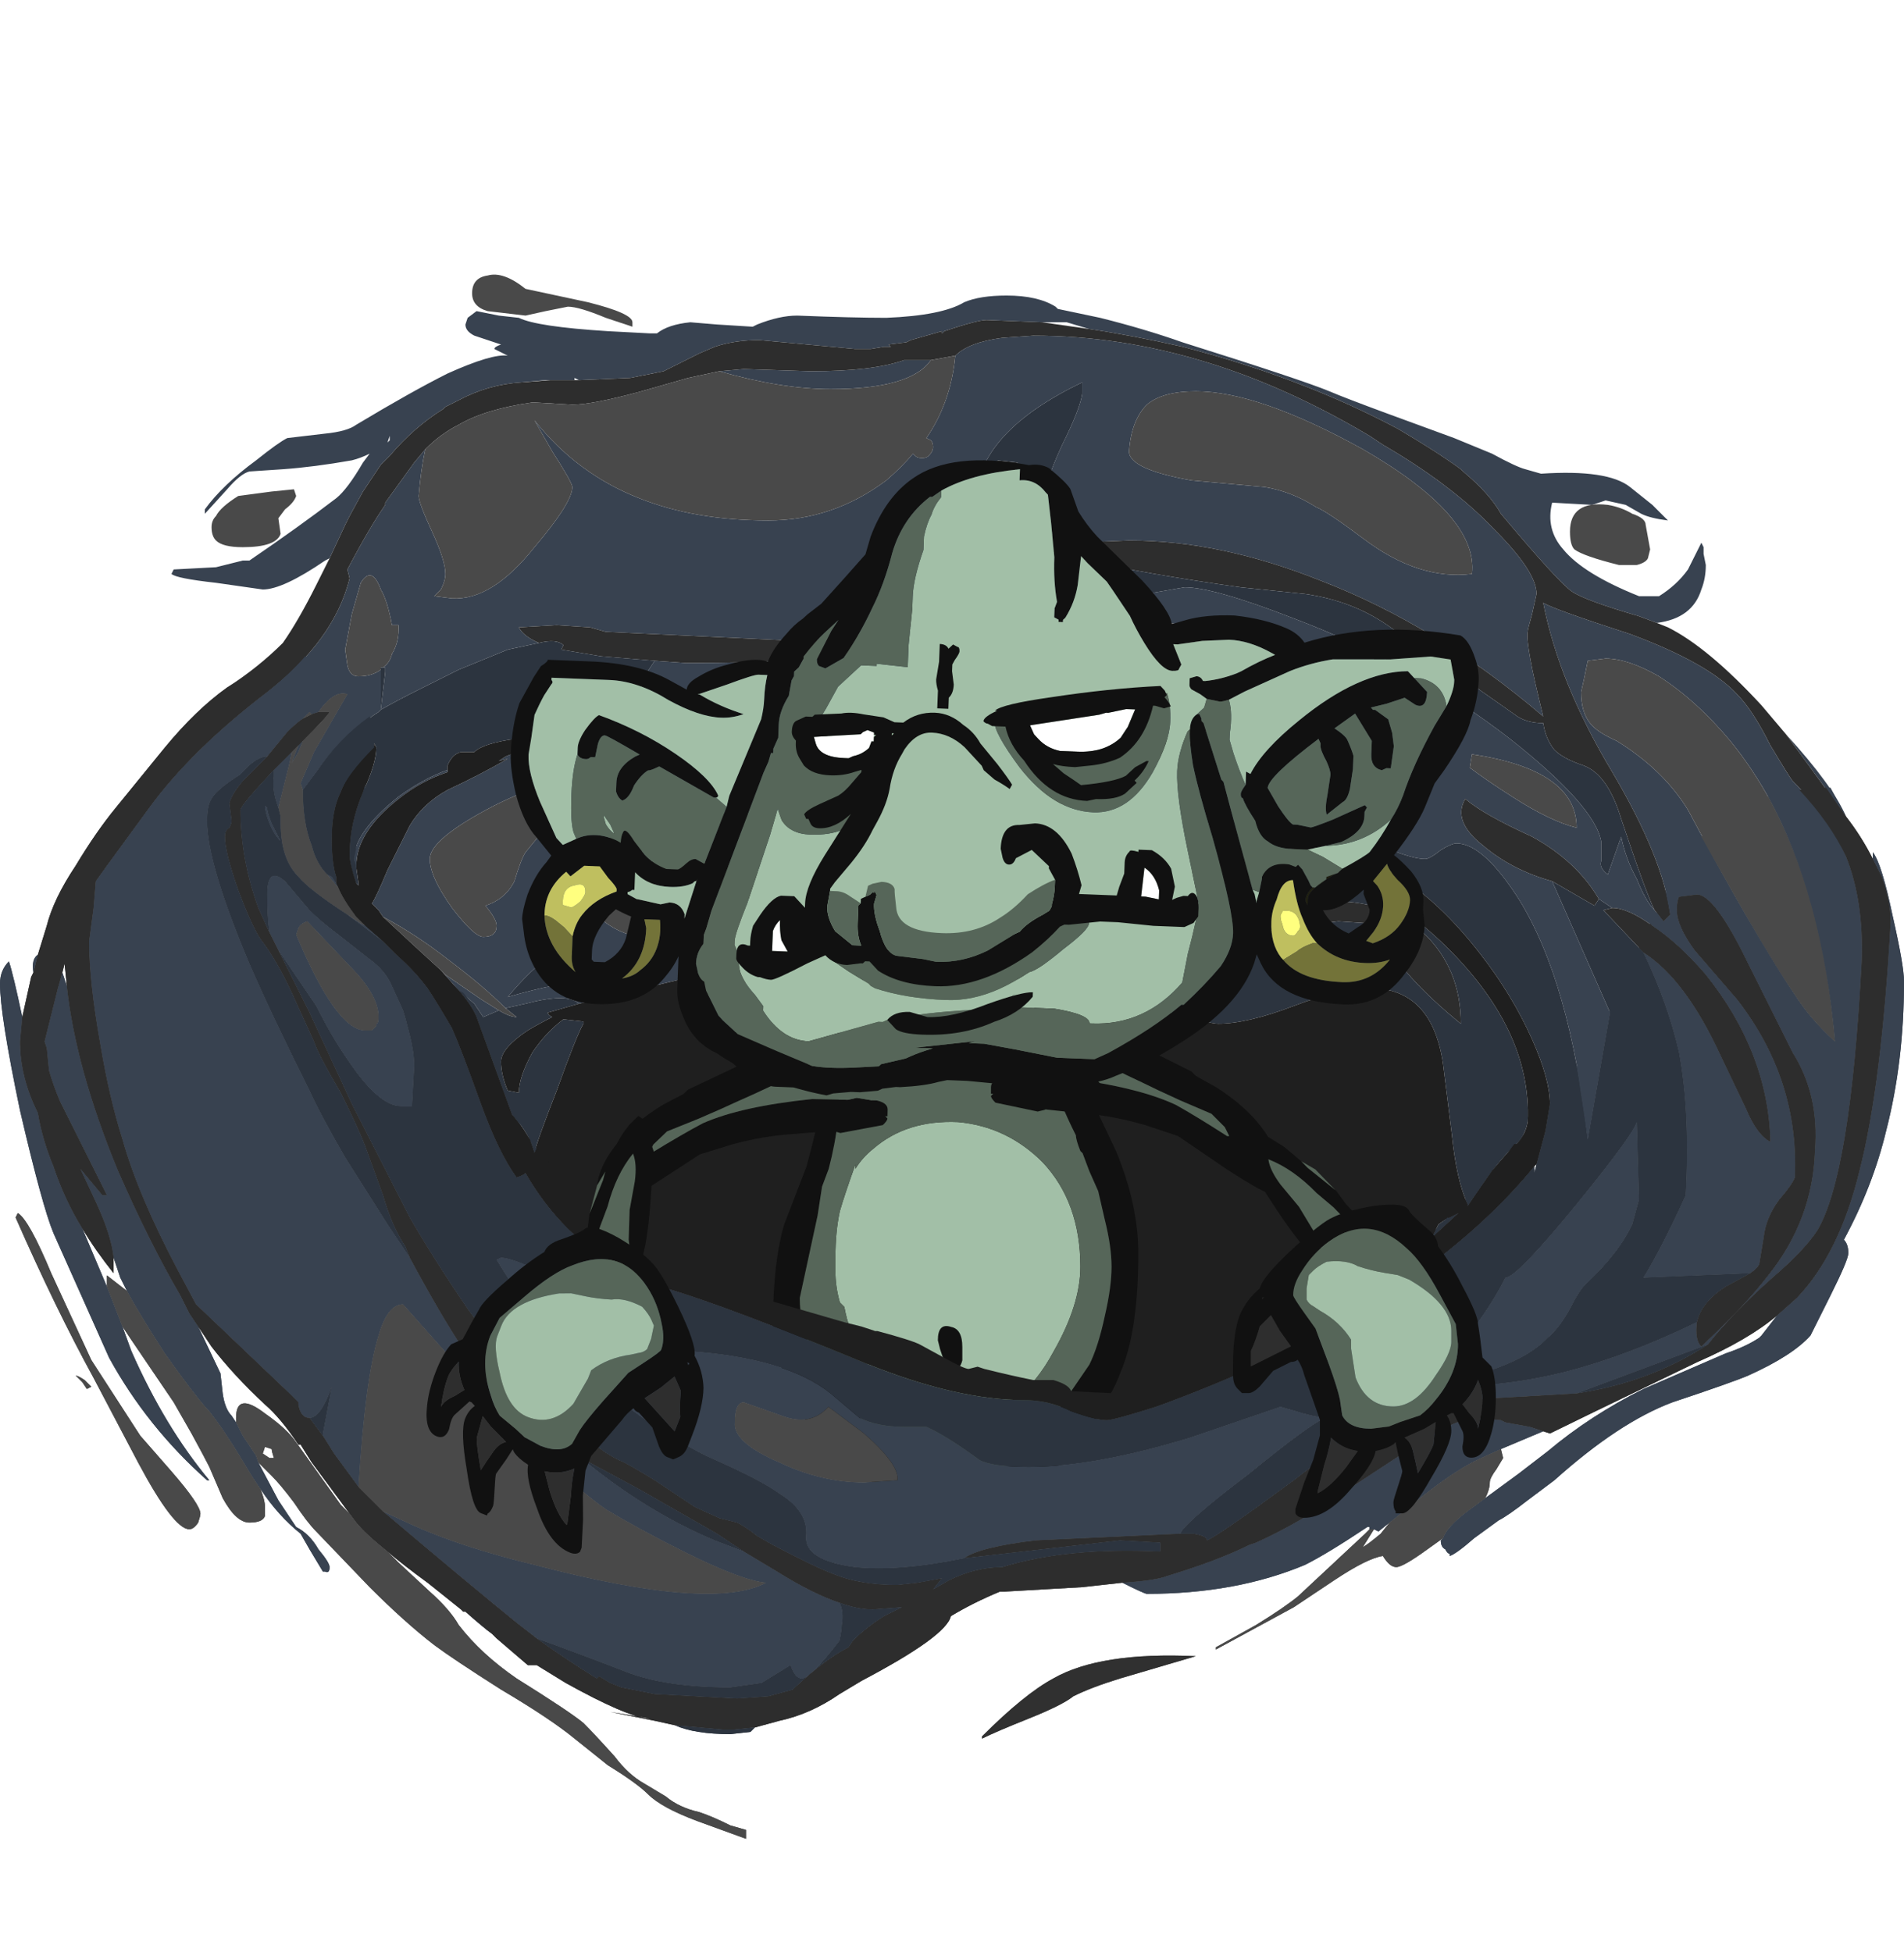 <?xml version="1.0" encoding="UTF-8" standalone="no"?>
<svg xmlns:ffdec="https://www.free-decompiler.com/flash" xmlns:xlink="http://www.w3.org/1999/xlink" ffdec:objectType="frame" height="306.8px" width="299.25px" xmlns="http://www.w3.org/2000/svg">
  <g transform="matrix(1.0, 0.0, 0.0, 1.0, 157.5, 251.2)">
    <use ffdec:characterId="777" ffdec:characterName="a_GnomeHoleBack" height="246.05" transform="matrix(1.0, 0.0, 0.0, 1.0, -157.5, -208.25)" width="299.25" xlink:href="#sprite0"/>
    <use ffdec:characterId="775" ffdec:characterName="a_Body" height="96.25" transform="matrix(1.0, 0.0, 0.0, 1.0, -36.0, -110.55)" width="57.4" xlink:href="#sprite1"/>
    <use ffdec:characterId="773" ffdec:characterName="a_GnomeHoleFront" height="186.55" transform="matrix(1.0, 0.0, 0.0, 1.0, -157.5, -148.75)" width="299.25" xlink:href="#sprite2"/>
    <use ffdec:characterId="771" ffdec:characterName="a_UArm01" height="30.45" transform="matrix(-0.998, -0.022, -0.022, 0.998, -17.692, -90.429)" width="45.5" xlink:href="#sprite3"/>
    <use ffdec:characterId="771" ffdec:characterName="a_UArm01" height="30.45" transform="matrix(1.0, 0.0, 0.0, 1.0, -1.75, -94.0)" width="45.5" xlink:href="#sprite3"/>
    <use ffdec:characterId="769" ffdec:characterName="a_LArm01" height="24.15" transform="matrix(-0.963, -0.254, -0.254, 0.963, -50.769, -74.118)" width="10.15" xlink:href="#sprite4"/>
    <use ffdec:characterId="769" ffdec:characterName="a_LArm01" height="24.15" transform="matrix(0.716, -0.694, 0.694, 0.716, 33.458, -69.135)" width="10.15" xlink:href="#sprite4"/>
    <use ffdec:characterId="767" ffdec:characterName="a_Face" height="100.8" transform="matrix(0.997, 0.039, -0.039, 0.997, -75.313, -181.558)" width="151.9" xlink:href="#sprite5"/>
    <use ffdec:characterId="765" ffdec:characterName="a_Hand01" height="49.35" transform="matrix(-0.929, -0.362, -0.362, 0.929, -39.619, -48.959)" width="41.3" xlink:href="#sprite6"/>
    <use ffdec:characterId="765" ffdec:characterName="a_Hand01" height="49.35" transform="matrix(1.0, 0.0, 0.0, 1.0, 36.3, -62.0)" width="41.3" xlink:href="#sprite6"/>
    <use ffdec:characterId="20" height="0.0" id="am_FireSocket" transform="matrix(1.0, 0.0, 0.0, 1.0, -41.0, 21.45)" width="0.0" xlink:href="#sprite7"/>
  </g>
  <defs>
    <g id="sprite0" transform="matrix(1.0, 0.0, 0.0, 1.0, 157.5, 208.25)">
      <use ffdec:characterId="776" height="35.15" transform="matrix(7.0, 0.0, 0.0, 7.0, -157.5, -208.25)" width="42.75" xlink:href="#shape0"/>
    </g>
    <g id="shape0" transform="matrix(1.0, 0.0, 0.0, 1.0, 22.5, 29.75)">
      <path d="M1.95 -28.5 L1.45 -28.65 0.9 -28.65 -0.35 -28.7 Q-0.55 -28.7 -1.3 -28.45 L-1.35 -28.4 -1.35 -28.45 -2.05 -28.25 -2.15 -28.2 -2.55 -28.15 -2.5 -28.1 -2.65 -28.1 -2.95 -28.05 -3.3 -28.05 -5.45 -28.25 Q-6.0 -28.25 -6.45 -28.1 L-6.8 -27.95 -7.6 -27.55 -8.35 -27.4 -9.5 -27.35 -9.6 -27.4 -9.6 -27.35 -10.05 -27.35 -10.25 -27.35 -10.8 -27.3 Q-11.55 -27.25 -12.2 -26.9 L-12.5 -26.75 -12.55 -26.7 Q-13.2 -26.3 -13.75 -25.65 L-13.95 -25.45 -14.35 -24.85 -14.65 -24.3 -14.75 -24.1 -15.1 -23.35 -15.2 -23.3 Q-16.15 -22.65 -16.6 -22.65 L-17.65 -22.8 Q-18.55 -22.9 -18.65 -23.0 L-18.6 -23.1 -17.65 -23.15 -17.05 -23.3 -16.9 -23.3 Q-15.8 -24.05 -14.95 -24.7 -14.7 -24.9 -14.35 -25.5 L-14.2 -25.7 Q-14.4 -25.6 -14.6 -25.55 -15.45 -25.4 -16.15 -25.35 L-16.9 -25.3 Q-17.1 -25.25 -17.4 -24.9 L-17.9 -24.35 -17.9 -24.45 Q-17.5 -25.0 -16.75 -25.55 -16.25 -25.95 -16.05 -26.05 L-15.2 -26.15 Q-14.7 -26.2 -14.5 -26.35 -13.25 -27.1 -12.45 -27.5 -11.45 -27.95 -11.1 -27.9 L-11.4 -28.05 Q-11.4 -28.1 -11.25 -28.15 L-11.85 -28.35 Q-12.05 -28.45 -12.05 -28.6 L-12.0 -28.75 -11.8 -28.9 -11.3 -28.8 -10.85 -28.75 Q-10.45 -28.55 -8.85 -28.45 L-7.9 -28.4 -7.75 -28.4 Q-7.5 -28.6 -7.0 -28.65 L-6.4 -28.6 -5.6 -28.55 -5.5 -28.6 Q-5.0 -28.8 -4.6 -28.8 -3.35 -28.75 -2.6 -28.75 -1.35 -28.8 -0.85 -29.1 -0.5 -29.25 0.1 -29.25 0.8 -29.25 1.2 -29.0 L1.25 -28.95 2.2 -28.75 Q3.2 -28.5 4.05 -28.2 6.75 -27.35 7.35 -27.1 7.7 -26.95 8.65 -26.6 L10.15 -26.05 11.0 -25.7 Q11.55 -25.4 11.75 -25.35 L12.1 -25.25 Q13.6 -25.35 14.1 -24.95 L14.6 -24.55 14.95 -24.2 Q14.55 -24.25 14.35 -24.35 L14.0 -24.55 13.55 -24.65 13.25 -24.55 12.35 -24.6 Q12.2 -24.0 12.6 -23.55 13.05 -23.0 14.3 -22.5 L14.75 -22.5 Q15.15 -22.75 15.4 -23.1 L15.7 -23.7 15.75 -23.6 15.75 -23.45 15.8 -23.2 Q15.8 -22.9 15.7 -22.65 15.5 -22.0 14.7 -21.9 L14.3 -22.05 Q13.1 -22.4 12.8 -22.6 12.5 -22.8 11.2 -24.35 10.95 -24.8 10.35 -25.3 L10.3 -25.35 Q9.75 -25.75 8.9 -26.25 6.75 -27.4 4.05 -28.1 2.95 -28.35 1.95 -28.5 M-21.65 -14.45 L-21.75 -14.05 Q-21.8 -14.35 -21.65 -14.45 M-22.0 -13.05 L-22.05 -12.5 Q-22.05 -11.7 -21.65 -10.9 -21.55 -10.3 -21.3 -9.7 -21.05 -8.95 -20.65 -8.3 L-20.1 -7.0 -19.75 -6.1 -19.55 -5.55 Q-18.8 -3.85 -17.8 -2.65 L-17.85 -2.65 Q-19.2 -3.85 -20.05 -5.4 L-21.3 -8.2 Q-21.55 -8.8 -22.05 -10.95 -22.5 -13.1 -22.5 -13.8 -22.5 -14.1 -22.3 -14.3 -22.2 -14.0 -22.0 -13.05 M-19.95 -7.65 Q-20.0 -8.15 -20.35 -8.9 L-20.7 -9.65 -20.2 -9.05 -20.1 -9.05 -21.15 -11.15 Q-21.3 -11.5 -21.4 -11.85 L-21.45 -12.35 -21.5 -12.5 -21.2 -13.7 -21.1 -14.05 -21.0 -13.75 Q-20.8 -11.9 -19.85 -9.6 -19.15 -8.0 -18.45 -6.8 L-18.25 -6.4 -18.05 -6.1 -17.55 -5.05 -17.5 -4.6 Q-17.45 -4.25 -17.3 -4.1 L-17.2 -3.95 -17.05 -3.65 -16.75 -3.2 -16.7 -3.05 -16.25 -2.2 -15.85 -1.6 Q-15.55 -1.45 -15.35 -1.1 -15.1 -0.8 -15.1 -0.7 -15.1 -0.55 -15.2 -0.6 L-15.25 -0.6 -15.55 -1.1 -15.75 -1.45 Q-16.25 -1.85 -16.65 -2.45 L-16.85 -2.75 Q-17.35 -3.6 -17.65 -4.0 L-17.8 -4.2 -17.85 -4.25 Q-18.2 -4.65 -18.8 -5.5 -19.35 -6.35 -19.65 -6.9 L-19.8 -7.2 -19.95 -7.65 M-12.1 0.3 L-12.05 0.3 -12.1 0.3 M2.7 -0.35 Q3.45 -0.4 3.7 -0.5 4.85 -0.85 5.55 -1.2 L5.7 -1.25 Q6.7 -1.7 7.85 -2.5 L9.45 -3.55 Q10.25 -4.05 10.65 -4.05 L11.2 -4.0 11.3 -3.95 11.85 -3.85 12.15 -3.75 11.2 -3.35 10.65 -3.1 Q10.05 -2.8 9.2 -2.1 L8.7 -1.7 8.45 -1.5 8.35 -1.55 8.25 -1.55 8.25 -1.6 8.2 -1.6 Q7.3 -1.0 6.8 -0.75 5.25 -0.1 3.25 -0.1 3.2 -0.1 2.7 -0.35 M17.4 -6.35 L17.85 -6.75 Q18.8 -7.75 19.25 -9.6 19.75 -11.55 19.95 -15.2 19.95 -15.65 19.75 -16.2 L19.55 -16.6 19.55 -16.75 Q19.75 -16.5 20.0 -15.3 20.25 -14.2 20.25 -13.85 20.25 -12.05 19.85 -10.5 19.55 -9.25 18.9 -8.05 19.0 -7.95 19.0 -7.75 19.0 -7.6 18.6 -6.8 L18.15 -5.9 Q17.75 -5.45 16.75 -5.0 16.4 -4.85 15.05 -4.4 13.85 -3.95 12.4 -2.65 L11.8 -2.2 Q11.35 -1.85 11.15 -1.75 L10.6 -1.35 Q10.2 -1.0 10.05 -0.95 L10.05 -1.0 Q10.0 -1.0 9.95 -1.1 9.85 -1.15 9.85 -1.3 L9.9 -1.35 Q10.0 -1.65 10.65 -2.1 L10.85 -2.25 11.6 -2.8 12.25 -3.3 Q13.2 -4.1 14.4 -4.7 L16.25 -5.5 Q16.7 -5.65 17.0 -5.85 L17.05 -5.9 17.4 -6.35 M18.95 -17.55 L17.6 -19.4 Q18.65 -18.25 18.95 -17.55 M-1.05 -27.9 Q-0.75 -28.2 0.0 -28.3 L0.7 -28.35 Q2.65 -28.35 4.6 -27.75 6.4 -27.2 8.25 -26.1 L8.55 -25.9 Q10.1 -25.0 11.05 -24.0 12.0 -23.05 12.0 -22.55 L11.9 -22.1 Q11.8 -21.75 11.8 -21.7 11.75 -21.4 12.15 -19.8 9.75 -21.85 7.15 -22.85 4.9 -23.75 2.85 -23.75 L1.6 -23.7 Q1.35 -23.7 1.1 -23.9 L1.2 -24.0 Q1.05 -24.2 1.05 -24.4 1.0 -24.55 1.0 -24.95 1.05 -25.25 1.35 -25.9 1.75 -26.7 1.8 -27.05 L1.8 -27.3 Q0.65 -26.75 0.05 -26.1 -0.5 -25.5 -0.55 -24.9 L-0.5 -24.6 -0.5 -24.45 Q-0.6 -24.45 -0.7 -24.3 -0.75 -24.2 -0.75 -24.0 L-0.8 -23.8 Q-1.7 -22.25 -2.75 -21.8 -3.35 -21.5 -4.65 -21.5 L-8.9 -21.7 -9.25 -21.8 -10.0 -21.85 -10.85 -21.8 Q-10.75 -21.6 -10.4 -21.45 L-11.1 -21.3 -12.2 -20.85 -13.1 -20.4 Q-13.6 -20.15 -13.95 -19.95 L-13.85 -20.8 -13.85 -20.9 -13.9 -20.9 Q-13.75 -21.0 -13.7 -21.2 -13.55 -21.45 -13.55 -21.75 L-13.55 -21.85 -13.7 -21.85 Q-13.8 -22.4 -13.95 -22.65 -14.15 -23.2 -14.4 -22.8 L-14.6 -22.1 -14.75 -21.3 -14.7 -20.95 Q-14.65 -20.7 -14.45 -20.7 -14.15 -20.7 -13.95 -20.85 L-13.95 -19.95 -14.0 -19.9 Q-14.85 -19.35 -15.4 -18.55 L-15.7 -18.15 -15.75 -18.3 -15.45 -19.0 -14.7 -20.3 Q-15.0 -20.4 -15.35 -19.9 L-15.5 -19.85 -15.55 -19.9 -15.7 -19.75 Q-15.85 -19.65 -16.05 -19.45 L-16.5 -18.9 -16.55 -18.9 Q-16.8 -18.85 -17.1 -18.5 -17.65 -18.15 -17.75 -17.95 -17.85 -17.8 -17.85 -17.45 -17.85 -16.5 -16.9 -14.25 -16.4 -13.1 -15.55 -11.4 -15.3 -10.85 -14.75 -9.9 L-13.8 -8.4 Q-13.6 -8.1 -13.3 -7.65 -12.6 -6.35 -12.1 -5.6 -11.15 -4.2 -9.9 -3.45 L-9.45 -3.15 Q-8.0 -1.95 -6.45 -1.3 L-5.8 -1.05 -5.05 -0.6 Q-4.25 -0.1 -3.65 0.1 -3.55 0.3 -3.6 0.6 -3.6 0.7 -3.65 0.95 -4.3 1.8 -4.5 1.8 -4.65 1.8 -4.75 1.5 L-5.4 1.9 -6.1 2.0 Q-7.55 2.0 -8.45 1.65 -9.35 1.3 -10.45 0.9 L-10.9 0.55 Q-11.95 -0.3 -13.9 -1.95 L-13.25 -1.65 Q-12.15 -1.15 -10.5 -0.75 -6.5 0.3 -5.3 -0.35 -5.85 -0.4 -7.15 -1.05 -8.15 -1.55 -8.9 -2.0 -9.9 -2.7 -11.8 -4.75 -12.7 -5.75 -13.45 -6.6 -13.8 -6.6 -14.0 -5.9 -14.3 -4.95 -14.45 -2.5 L-15.0 -3.25 -15.25 -3.65 -15.25 -3.7 -15.05 -4.75 Q-15.3 -4.05 -15.55 -4.05 -15.75 -4.05 -15.8 -4.35 L-15.8 -4.4 -16.0 -4.6 -18.1 -6.6 -18.5 -7.35 Q-19.4 -9.05 -19.75 -10.3 -20.05 -11.25 -20.25 -12.45 -20.5 -13.85 -20.5 -14.75 L-20.4 -15.5 -20.35 -16.1 -20.1 -16.45 -19.15 -17.75 Q-18.2 -19.05 -16.5 -20.35 -15.0 -21.5 -14.65 -22.9 L-14.7 -23.1 Q-14.2 -24.05 -13.85 -24.55 L-13.85 -24.6 -13.2 -25.5 -12.95 -25.8 Q-13.05 -25.35 -13.1 -24.75 -13.1 -24.6 -12.8 -23.95 -12.5 -23.3 -12.5 -23.0 -12.5 -22.85 -12.6 -22.65 L-12.75 -22.5 -12.35 -22.45 Q-11.45 -22.4 -10.5 -23.6 -9.65 -24.6 -9.65 -24.95 -9.65 -25.05 -10.1 -25.75 L-10.5 -26.45 Q-9.55 -25.25 -8.15 -24.7 -6.9 -24.2 -5.25 -24.2 -3.8 -24.2 -2.6 -25.1 -2.25 -25.4 -2.0 -25.7 L-1.95 -25.65 Q-1.9 -25.6 -1.8 -25.6 -1.7 -25.6 -1.65 -25.65 -1.55 -25.75 -1.55 -25.85 -1.55 -25.95 -1.6 -26.0 L-1.7 -26.05 Q-1.15 -26.85 -1.05 -27.9 M-7.8 -21.05 L-7.1 -21.0 Q-4.15 -21.0 -3.3 -21.25 -2.9 -21.35 -2.5 -21.55 L-1.55 -22.1 Q-1.35 -22.0 -1.05 -21.95 L-0.6 -21.9 1.8 -22.3 4.1 -22.7 Q4.75 -22.7 6.55 -22.0 9.2 -21.0 11.4 -19.3 13.3 -17.8 13.45 -17.0 L13.45 -16.55 Q13.4 -16.4 13.6 -16.25 L13.9 -17.1 Q14.0 -16.6 14.25 -16.15 14.45 -15.65 14.65 -15.45 L14.85 -15.2 15.0 -15.35 Q14.85 -16.6 13.7 -18.55 12.5 -20.55 12.15 -22.35 12.4 -22.2 14.1 -21.65 15.85 -21.0 16.5 -20.3 16.85 -19.95 17.25 -19.15 17.7 -18.4 17.75 -18.35 18.6 -17.5 18.95 -16.65 19.35 -15.65 19.3 -14.3 19.05 -9.5 18.3 -8.25 18.0 -7.8 17.3 -7.2 16.4 -6.4 15.85 -5.7 L12.9 -4.6 9.45 -4.4 Q9.15 -4.4 8.95 -4.5 L8.8 -4.65 8.75 -4.8 Q9.85 -5.05 10.65 -6.15 11.05 -6.7 11.3 -7.2 11.55 -7.2 12.9 -8.85 14.2 -10.45 14.25 -10.7 L14.3 -8.95 14.15 -8.4 Q13.85 -7.75 13.1 -7.05 12.95 -6.9 12.75 -6.5 12.5 -6.05 12.25 -5.85 11.5 -5.05 9.25 -4.75 L9.9 -4.75 Q11.35 -4.75 12.7 -5.1 14.05 -5.45 15.6 -6.2 15.55 -5.8 15.7 -5.65 L15.85 -5.8 Q16.7 -6.6 17.2 -7.25 18.2 -8.5 18.25 -10.05 18.35 -11.3 17.75 -12.25 L16.75 -14.25 Q16.0 -15.8 15.6 -15.8 L15.2 -15.75 Q15.15 -15.65 15.15 -15.45 15.15 -15.1 15.55 -14.55 L16.5 -13.45 Q17.9 -11.65 17.8 -9.45 17.75 -9.3 17.45 -8.95 17.15 -8.55 17.1 -8.1 L17.0 -7.5 Q16.95 -7.4 16.8 -7.3 L14.4 -7.2 Q14.8 -7.85 15.35 -9.05 15.45 -10.9 15.2 -12.25 14.95 -13.35 14.4 -14.5 15.35 -13.9 16.15 -12.15 L16.7 -11.0 Q16.95 -10.4 17.25 -10.25 17.2 -12.25 15.8 -14.0 15.2 -14.7 14.6 -15.1 14.05 -15.5 13.7 -15.5 L13.4 -15.7 Q12.9 -16.55 11.9 -17.1 10.8 -17.6 10.4 -17.95 10.1 -17.45 10.8 -16.9 11.45 -16.35 12.35 -16.1 L13.65 -13.15 13.15 -10.3 Q12.75 -13.85 11.6 -15.7 10.8 -16.95 10.2 -16.95 10.1 -16.95 9.85 -16.8 9.6 -16.6 9.5 -16.6 9.1 -16.6 8.05 -17.1 7.0 -17.55 6.8 -17.55 5.05 -17.55 4.05 -17.25 L3.05 -17.0 1.5 -17.1 -0.05 -16.6 Q-1.6 -16.05 -2.0 -16.05 -2.1 -16.05 -2.9 -16.4 L-3.6 -16.75 Q-3.2 -16.8 -2.95 -16.9 -2.7 -17.05 -1.55 -18.15 L0.85 -17.75 Q1.7 -17.75 3.4 -18.75 5.05 -19.65 5.25 -20.1 L5.1 -20.0 4.95 -20.05 Q5.15 -20.15 5.15 -20.35 5.05 -21.5 4.2 -21.8 3.65 -22.0 1.75 -22.0 L0.3 -21.8 Q-0.85 -21.55 -1.4 -21.35 L0.75 -20.9 2.4 -20.45 Q3.8 -20.05 4.35 -20.0 4.7 -19.95 4.85 -20.0 L5.0 -20.0 Q2.5 -18.75 1.55 -18.2 L1.3 -18.15 0.55 -18.2 0.0 -18.3 Q-1.85 -18.65 -2.15 -18.65 -2.7 -18.4 -3.45 -18.1 -4.85 -17.55 -5.55 -17.6 -8.3 -17.75 -8.8 -17.1 -9.25 -16.75 -9.35 -16.4 -9.4 -16.1 -9.15 -15.95 -9.0 -15.95 -8.9 -16.05 -8.75 -16.15 -8.75 -16.25 L-8.5 -16.35 Q-8.5 -16.2 -8.45 -16.05 L-8.35 -15.95 -7.6 -16.05 -7.05 -16.1 Q-6.8 -16.1 -5.85 -15.75 L-5.15 -15.45 Q-4.7 -15.25 -4.45 -15.05 L-5.45 -14.75 -5.15 -15.45 -6.65 -15.65 -7.6 -15.75 -8.9 -15.65 -9.15 -15.4 Q-8.8 -15.0 -8.2 -14.85 -7.25 -14.7 -6.5 -14.35 -7.15 -14.05 -7.2 -13.9 L-9.5 -13.35 Q-9.75 -13.6 -10.7 -13.35 L-11.15 -13.25 Q-11.65 -13.75 -12.45 -14.35 -13.15 -14.9 -13.9 -15.3 L-14.0 -15.45 -14.15 -15.6 Q-14.05 -15.75 -13.8 -16.35 L-13.3 -17.35 Q-13.0 -17.85 -12.45 -18.15 -11.7 -18.5 -11.1 -18.85 L-11.3 -18.8 -11.15 -18.9 Q-10.8 -19.05 -10.35 -19.1 -9.9 -19.2 -9.55 -19.3 -9.0 -19.5 -8.5 -19.95 -8.05 -20.4 -8.0 -20.75 -7.9 -20.9 -7.8 -21.05 M4.0 -1.45 L0.75 -1.3 Q-0.5 -1.15 -0.85 -0.9 -2.3 -0.6 -3.3 -0.7 -4.45 -0.85 -4.4 -1.4 -4.35 -1.95 -5.0 -2.35 -5.4 -2.65 -6.65 -3.2 -9.6 -4.7 -11.35 -7.6 L-11.25 -7.65 Q-10.7 -7.6 -9.05 -6.6 -7.45 -5.55 -7.05 -5.55 -4.85 -5.4 -3.85 -4.6 L-3.2 -4.05 Q-2.8 -3.85 -2.2 -3.85 L-1.7 -3.85 Q-1.25 -3.65 -0.5 -3.1 -0.2 -2.95 0.6 -2.95 2.05 -2.95 4.2 -3.6 L6.25 -4.3 6.6 -4.2 Q6.9 -4.1 7.25 -4.05 6.9 -3.9 5.55 -2.8 4.1 -1.7 4.0 -1.45 M-16.25 -14.55 L-16.45 -14.95 Q-16.5 -15.3 -16.5 -15.8 -16.5 -16.45 -16.1 -16.1 L-15.55 -15.45 Q-15.3 -15.2 -14.9 -14.9 L-14.2 -14.35 Q-13.85 -14.1 -13.7 -13.75 L-13.45 -13.2 Q-13.4 -13.05 -13.3 -12.65 -13.2 -12.25 -13.2 -11.95 L-13.25 -11.05 -13.5 -11.05 Q-14.0 -11.05 -14.7 -12.1 -15.05 -12.6 -15.4 -13.3 L-16.25 -14.55 M-16.35 -18.6 L-15.95 -19.0 -16.0 -18.75 -16.25 -17.75 Q-16.4 -18.15 -16.35 -18.45 L-16.35 -18.6 M-15.8 -19.15 L-15.7 -19.25 -15.8 -19.0 -15.95 -18.75 Q-15.9 -18.9 -15.8 -19.15 M-6.35 -27.55 L-5.8 -27.6 -4.3 -27.55 Q-2.9 -27.55 -2.2 -27.8 L-1.6 -27.8 Q-2.05 -27.15 -3.85 -27.15 -4.95 -27.15 -6.35 -27.55 M16.35 -19.25 Q15.6 -20.15 14.75 -20.7 14.05 -21.1 13.55 -21.1 L13.15 -21.05 Q13.05 -20.55 13.0 -20.35 13.0 -19.9 13.2 -19.65 13.35 -19.45 13.8 -19.25 14.85 -18.6 15.4 -17.7 17.05 -14.6 17.8 -13.55 18.15 -13.0 18.7 -12.5 18.35 -16.8 16.35 -19.25 M-13.9 -14.75 L-14.7 -15.35 -14.4 -15.15 -14.3 -15.1 -13.9 -14.75 M7.05 -24.5 Q7.3 -24.4 8.1 -23.8 9.35 -22.85 10.55 -23.0 10.7 -24.3 8.1 -25.8 5.75 -27.1 4.35 -27.1 3.6 -27.1 3.25 -26.8 2.9 -26.45 2.85 -25.75 2.85 -25.35 4.25 -25.1 L5.9 -24.95 Q6.5 -24.85 7.05 -24.5 M-12.2 -13.65 L-12.6 -14.1 -12.5 -14.0 -11.7 -13.45 -11.3 -13.2 -11.65 -13.05 Q-11.75 -13.2 -11.85 -13.35 L-12.2 -13.65 M-8.75 -20.1 Q-9.2 -19.75 -9.5 -19.65 L-9.65 -19.6 Q-9.35 -19.75 -9.0 -19.95 L-8.75 -20.1 M-12.45 -18.6 L-12.45 -18.55 Q-13.05 -18.35 -13.55 -17.95 -14.5 -17.2 -14.5 -16.45 L-14.5 -16.4 -14.55 -16.6 Q-14.55 -17.2 -13.55 -18.0 -13.0 -18.4 -12.45 -18.6 M-14.45 -16.05 L-14.45 -16.0 -14.5 -16.05 -14.45 -16.05 M-14.95 -16.05 L-14.9 -15.95 -15.15 -16.25 -15.05 -16.2 -14.95 -16.05 M10.5 -18.65 Q10.9 -18.35 11.45 -18.0 12.3 -17.45 12.9 -17.3 12.9 -18.6 10.55 -18.95 L10.5 -18.65 M-11.4 -17.8 Q-12.85 -17.05 -12.85 -16.6 -12.85 -16.2 -12.35 -15.5 -11.85 -14.85 -11.65 -14.85 -11.35 -14.85 -11.35 -15.1 -11.35 -15.25 -11.6 -15.55 -11.15 -15.7 -10.95 -16.1 -10.8 -16.6 -10.7 -16.75 L-10.25 -17.3 Q-9.9 -17.8 -9.9 -18.0 -9.9 -18.55 -11.4 -17.8 M-13.8 -25.95 L-13.75 -26.0 -13.75 -26.1 -13.8 -25.95 M-16.5 -17.75 Q-16.5 -17.65 -16.4 -17.4 L-16.2 -17.0 Q-16.35 -17.15 -16.45 -17.4 -16.55 -17.65 -16.55 -17.8 L-16.5 -17.75 M-15.8 -15.05 L-15.85 -14.9 Q-14.95 -12.75 -14.3 -12.75 L-14.15 -12.75 -14.05 -12.85 -14.05 -12.9 Q-14.0 -12.9 -14.0 -13.05 -14.0 -13.55 -14.65 -14.2 L-15.6 -15.2 Q-15.75 -15.15 -15.8 -15.05 M-13.95 -7.75 L-13.95 -7.75 M-9.4 -14.15 Q-9.5 -14.4 -9.65 -14.45 -10.05 -14.75 -11.1 -13.5 -9.9 -13.85 -9.25 -13.85 L-9.4 -14.15 M-4.95 -4.1 L-5.8 -4.4 Q-6.0 -4.4 -6.0 -3.95 -6.05 -3.5 -5.0 -3.05 -4.05 -2.6 -3.1 -2.6 L-2.35 -2.65 Q-2.3 -3.0 -3.1 -3.7 L-3.9 -4.3 Q-4.3 -3.85 -4.95 -4.1" fill="#384250" fill-rule="evenodd" stroke="none"/>
      <path d="M0.9 -28.65 L1.95 -28.5 Q2.95 -28.35 4.05 -28.1 6.75 -27.4 8.9 -26.25 9.75 -25.75 10.3 -25.35 L10.35 -25.3 Q10.95 -24.8 11.2 -24.35 12.5 -22.8 12.8 -22.6 13.1 -22.4 14.3 -22.05 L14.7 -21.9 14.95 -21.8 Q15.85 -21.35 17.05 -20.05 L17.6 -19.4 18.95 -17.55 Q19.3 -17.1 19.55 -16.6 L19.75 -16.2 Q19.95 -15.65 19.95 -15.2 19.75 -11.55 19.25 -9.6 18.8 -7.75 17.85 -6.75 L17.4 -6.35 Q16.75 -5.8 15.6 -5.3 12.7 -3.9 12.3 -3.7 L12.15 -3.75 11.85 -3.85 11.3 -3.95 11.2 -4.0 10.65 -4.05 Q10.25 -4.05 9.45 -3.55 L7.85 -2.5 Q6.7 -1.7 5.7 -1.25 L5.55 -1.2 Q4.85 -0.85 3.7 -0.5 3.45 -0.4 2.7 -0.35 L1.8 -0.25 0.05 -0.15 -0.05 -0.15 Q-0.65 0.1 -1.15 0.4 -1.25 0.85 -3.15 1.85 L-3.65 2.15 Q-4.3 2.6 -5.0 2.75 L-5.55 2.9 -6.05 2.95 -6.25 2.95 -7.35 2.85 -7.8 2.75 -8.8 2.55 -7.9 2.7 -7.95 2.7 Q-8.45 2.65 -9.8 1.9 L-10.45 1.5 -10.65 1.5 -11.35 0.9 -11.45 0.8 Q-11.65 0.65 -12.05 0.3 L-12.1 0.3 -12.15 0.25 -12.9 -0.35 Q-13.45 -0.75 -13.8 -1.05 -14.3 -1.45 -14.5 -1.7 L-14.65 -1.9 -15.5 -3.05 -15.75 -3.45 -15.8 -3.45 Q-16.2 -4.05 -16.55 -4.35 -17.25 -5.0 -17.75 -5.65 L-18.05 -6.1 -18.25 -6.4 -18.45 -6.8 Q-19.15 -8.0 -19.85 -9.6 -20.8 -11.9 -21.0 -13.75 L-21.05 -14.25 -21.1 -14.05 -21.2 -13.7 -21.5 -12.5 -21.45 -12.35 -21.4 -11.85 Q-21.3 -11.5 -21.15 -11.15 L-20.1 -9.05 -20.2 -9.05 -20.7 -9.65 -20.35 -8.9 Q-20.0 -8.15 -19.95 -7.65 L-19.95 -7.3 Q-20.35 -7.8 -20.65 -8.3 -21.05 -8.95 -21.3 -9.7 -21.55 -10.3 -21.65 -10.9 -22.05 -11.7 -22.05 -12.5 L-22.0 -13.05 -21.8 -13.95 -21.75 -14.05 -21.65 -14.45 -21.45 -15.1 Q-21.3 -15.7 -20.8 -16.45 -20.35 -17.2 -19.9 -17.75 L-18.8 -19.1 Q-18.1 -19.95 -17.4 -20.45 -16.7 -20.9 -16.15 -21.45 -15.8 -21.95 -15.4 -22.75 L-15.1 -23.35 -14.75 -24.1 -14.65 -24.3 -14.35 -24.85 -13.95 -25.45 -13.75 -25.65 Q-13.2 -26.3 -12.55 -26.7 L-12.5 -26.75 -12.2 -26.9 Q-11.55 -27.25 -10.8 -27.3 L-10.15 -27.35 -10.05 -27.35 -9.6 -27.35 -9.5 -27.35 -8.35 -27.4 -7.6 -27.55 -6.8 -27.95 -6.45 -28.1 Q-6.0 -28.25 -5.45 -28.25 L-3.3 -28.05 -2.95 -28.05 -2.65 -28.1 -2.5 -28.1 -2.55 -28.15 -2.15 -28.2 -2.05 -28.25 -1.35 -28.45 -1.35 -28.4 -1.3 -28.45 Q-0.55 -28.7 -0.35 -28.7 L0.9 -28.65 M1.1 -23.9 Q1.35 -23.7 1.6 -23.7 L2.85 -23.75 Q4.9 -23.75 7.15 -22.85 9.75 -21.85 12.15 -19.8 11.75 -21.4 11.8 -21.7 11.8 -21.75 11.9 -22.1 L12.0 -22.55 Q12.0 -23.05 11.05 -24.0 10.1 -25.0 8.55 -25.9 L8.25 -26.1 Q6.4 -27.2 4.6 -27.75 2.65 -28.35 0.7 -28.35 L0.0 -28.3 Q-0.75 -28.2 -1.05 -27.9 L-1.6 -27.8 -2.2 -27.8 Q-2.9 -27.55 -4.3 -27.55 L-5.8 -27.6 -6.35 -27.55 -7.05 -27.4 -8.1 -27.1 Q-9.2 -26.8 -9.65 -26.8 L-10.5 -26.85 -10.55 -26.85 Q-11.6 -26.7 -12.2 -26.35 -12.6 -26.15 -12.95 -25.8 L-13.2 -25.5 -13.85 -24.6 -13.85 -24.55 Q-14.2 -24.05 -14.7 -23.1 L-14.65 -22.9 Q-15.0 -21.5 -16.5 -20.35 -18.2 -19.05 -19.15 -17.75 L-20.1 -16.45 -20.35 -16.1 -20.4 -15.5 -20.5 -14.75 Q-20.5 -13.85 -20.25 -12.45 -20.05 -11.25 -19.75 -10.3 -19.4 -9.05 -18.5 -7.35 L-18.1 -6.6 -16.0 -4.6 -15.8 -4.4 -15.8 -4.35 Q-15.75 -4.05 -15.55 -4.05 L-15.25 -3.65 -15.0 -3.25 -14.45 -2.5 -13.9 -1.95 Q-11.95 -0.3 -10.9 0.55 L-10.45 0.9 Q-9.75 1.4 -9.1 1.8 L-9.05 1.75 -8.8 1.9 -8.55 2.0 -7.8 2.15 -5.95 2.25 -5.25 2.2 -4.7 2.05 -4.65 2.0 Q-3.95 1.35 -3.45 1.1 L-3.35 0.95 Q-3.05 0.65 -2.65 0.4 L-2.25 0.2 -2.9 0.25 Q-3.25 0.25 -3.65 0.1 -4.25 -0.1 -5.05 -0.6 L-5.8 -1.05 -6.4 -1.45 -8.15 -2.45 -9.45 -3.15 -9.9 -3.45 Q-11.15 -4.2 -12.1 -5.6 -12.6 -6.35 -13.3 -7.65 L-13.4 -7.9 Q-13.7 -8.35 -13.9 -9.05 L-14.3 -10.15 Q-14.45 -10.55 -14.85 -11.35 -15.35 -12.2 -15.45 -12.5 L-15.95 -13.6 Q-16.3 -14.35 -16.65 -14.8 -16.85 -15.1 -17.15 -15.9 -17.45 -16.75 -17.45 -17.1 -17.45 -17.25 -17.35 -17.3 -17.3 -17.4 -17.3 -17.45 L-17.35 -17.85 Q-17.3 -18.05 -17.05 -18.35 L-16.5 -18.9 -16.05 -19.45 Q-15.85 -19.65 -15.7 -19.75 L-15.5 -19.85 -15.35 -19.9 -15.1 -19.9 Q-15.15 -19.8 -15.7 -19.25 L-15.8 -19.15 -15.95 -19.0 -16.35 -18.6 Q-17.1 -17.8 -17.1 -17.7 -17.1 -16.6 -16.7 -15.5 L-16.45 -14.95 -16.25 -14.55 -15.55 -13.15 -14.6 -11.1 -13.3 -8.55 Q-12.75 -7.6 -12.0 -6.5 -10.8 -4.85 -9.75 -4.0 L-9.25 -3.55 Q-9.0 -3.3 -8.6 -3.1 -8.45 -3.05 -7.8 -2.65 L-6.9 -2.05 -6.35 -1.8 -5.95 -1.7 Q-5.75 -1.6 -5.5 -1.4 L-5.15 -1.2 Q-4.2 -0.7 -3.8 -0.55 -3.2 -0.3 -2.35 -0.3 L-1.9 -0.35 -1.35 -0.45 -1.55 -0.2 -1.2 -0.4 Q-0.6 -0.7 0.0 -0.7 1.45 -1.15 3.55 -1.05 L3.55 -1.25 2.65 -1.3 -0.85 -0.9 Q-0.5 -1.15 0.75 -1.3 L4.0 -1.45 4.3 -1.45 Q4.6 -1.4 4.6 -1.3 4.85 -1.4 6.55 -2.65 8.2 -3.95 9.45 -4.4 L12.9 -4.6 Q14.55 -4.85 15.85 -5.7 16.4 -6.4 17.3 -7.2 18.0 -7.8 18.3 -8.25 19.05 -9.5 19.3 -14.3 19.35 -15.65 18.95 -16.65 18.6 -17.5 17.75 -18.35 17.7 -18.4 17.25 -19.15 16.85 -19.95 16.5 -20.3 15.85 -21.0 14.1 -21.65 12.4 -22.2 12.15 -22.35 12.5 -20.55 13.7 -18.55 14.85 -16.6 15.0 -15.35 L14.85 -15.2 14.65 -15.45 Q14.45 -15.85 13.9 -17.5 13.6 -18.5 13.05 -18.7 12.6 -18.85 12.4 -19.05 12.2 -19.3 12.15 -19.65 11.75 -19.65 11.5 -19.85 L8.65 -21.85 Q7.85 -22.4 6.8 -22.55 L5.35 -22.7 Q1.1 -23.3 -0.2 -23.95 -0.9 -22.5 -1.55 -22.1 L-2.5 -21.55 Q-2.9 -21.35 -3.3 -21.25 -4.15 -21.0 -7.1 -21.0 L-7.8 -21.05 -9.0 -21.15 -9.9 -21.3 -9.85 -21.4 Q-10.0 -21.55 -10.4 -21.45 -10.75 -21.6 -10.85 -21.8 L-10.0 -21.85 -9.25 -21.8 -8.9 -21.7 -4.65 -21.5 Q-3.35 -21.5 -2.75 -21.8 -1.7 -22.25 -0.8 -23.8 L-0.75 -24.0 Q-0.75 -24.2 -0.7 -24.3 -0.6 -24.45 -0.5 -24.45 -0.25 -24.65 -0.15 -24.95 -0.1 -25.15 -0.1 -25.55 L0.35 -25.5 0.05 -24.5 Q0.35 -24.45 0.55 -24.25 0.9 -24.0 1.1 -23.9 M14.4 -14.5 L13.5 -15.45 13.7 -15.5 Q14.05 -15.5 14.6 -15.1 15.2 -14.7 15.8 -14.0 17.2 -12.25 17.25 -10.25 16.95 -10.4 16.7 -11.0 L16.15 -12.15 Q15.35 -13.9 14.4 -14.5 M13.4 -15.7 L13.3 -15.55 12.35 -16.1 Q11.45 -16.35 10.8 -16.9 10.1 -17.45 10.4 -17.95 10.8 -17.6 11.9 -17.1 12.9 -16.55 13.4 -15.7 M16.8 -7.3 Q16.95 -7.4 17.0 -7.5 L17.1 -8.1 Q17.15 -8.55 17.45 -8.95 17.75 -9.3 17.8 -9.45 17.9 -11.65 16.5 -13.45 L15.55 -14.55 Q15.15 -15.1 15.15 -15.45 15.15 -15.65 15.2 -15.75 L15.6 -15.8 Q16.0 -15.8 16.75 -14.25 L17.75 -12.25 Q18.35 -11.3 18.25 -10.05 18.2 -8.5 17.2 -7.25 16.7 -6.6 15.85 -5.8 L15.7 -5.65 Q15.55 -5.8 15.6 -6.2 15.7 -6.65 16.25 -7.0 L16.8 -7.3 M3.1 -14.65 Q3.4 -15.0 4.8 -15.35 6.15 -15.65 7.45 -15.65 8.65 -15.65 9.45 -14.95 10.3 -14.15 10.3 -12.9 8.95 -14.0 8.55 -14.85 8.4 -15.1 8.3 -15.15 L7.55 -15.2 Q4.7 -14.85 3.25 -14.5 L3.1 -14.65 M-9.3 2.45 L-9.3 2.45" fill="#2d2d2d" fill-rule="evenodd" stroke="none"/>
      <path d="M-14.65 -1.9 L-14.5 -1.7 Q-14.3 -1.45 -13.8 -1.05 L-13.55 -0.8 -12.85 -0.15 Q-12.4 0.25 -12.2 0.6 -11.7 1.25 -10.9 1.8 -9.7 2.55 -9.4 2.8 -9.15 3.05 -8.7 3.55 -8.4 3.95 -8.05 4.15 L-7.55 4.45 Q-7.25 4.7 -6.8 4.8 -6.5 4.9 -6.1 5.1 L-5.75 5.2 Q-5.75 5.25 -5.75 5.35 L-5.75 5.4 -6.85 5.0 Q-7.65 4.7 -7.95 4.4 -8.2 4.15 -8.85 3.75 L-9.6 3.15 Q-10.15 2.7 -11.25 2.05 -12.35 1.35 -12.75 1.05 -13.4 0.55 -14.2 -0.25 L-15.4 -1.5 Q-15.6 -1.7 -15.9 -2.15 -16.2 -2.55 -16.4 -2.75 L-16.7 -3.05 -16.75 -3.2 -17.05 -3.65 -17.2 -3.95 -17.2 -4.05 Q-17.2 -4.65 -16.55 -4.15 -16.05 -3.8 -15.85 -3.5 L-14.85 -2.1 -14.65 -1.9 M14.25 -23.2 L13.85 -23.2 Q13.05 -23.4 12.85 -23.55 12.75 -23.65 12.75 -23.95 12.75 -24.65 13.6 -24.55 13.9 -24.5 14.15 -24.35 14.45 -24.25 14.45 -24.1 L14.55 -23.55 14.5 -23.35 Q14.45 -23.25 14.25 -23.2 M-15.95 -19.0 L-15.8 -19.15 Q-15.9 -18.9 -15.95 -18.75 L-15.8 -19.0 -15.7 -19.25 Q-15.15 -19.8 -15.1 -19.9 L-15.35 -19.9 Q-15.0 -20.4 -14.7 -20.3 L-15.45 -19.0 -15.75 -18.3 -15.7 -18.15 Q-15.7 -17.4 -15.5 -16.9 -15.4 -16.5 -15.15 -16.25 L-14.9 -15.95 Q-14.8 -15.7 -14.5 -15.3 L-14.3 -15.1 -14.4 -15.15 -14.7 -15.35 Q-15.55 -15.9 -15.8 -16.2 -16.2 -16.6 -16.2 -17.4 L-16.2 -17.55 -16.25 -17.75 -16.0 -18.75 -15.95 -19.0 M-15.5 -19.85 L-15.7 -19.75 -15.55 -19.9 -15.5 -19.85 M-13.9 -1.95 L-14.45 -2.5 Q-14.3 -4.95 -14.0 -5.9 -13.8 -6.6 -13.45 -6.6 -12.7 -5.75 -11.8 -4.75 -9.9 -2.7 -8.9 -2.0 -8.15 -1.55 -7.15 -1.05 -5.85 -0.4 -5.3 -0.35 -6.5 0.3 -10.5 -0.75 -12.15 -1.15 -13.25 -1.65 L-13.9 -1.95 M-12.95 -25.8 Q-12.6 -26.15 -12.2 -26.35 -11.6 -26.7 -10.55 -26.85 L-10.5 -26.85 -9.65 -26.8 Q-9.2 -26.8 -8.1 -27.1 L-7.05 -27.4 -6.35 -27.55 Q-4.95 -27.15 -3.85 -27.15 -2.05 -27.15 -1.6 -27.8 L-1.05 -27.9 Q-1.15 -26.85 -1.7 -26.05 L-1.6 -26.0 Q-1.55 -25.95 -1.55 -25.85 -1.55 -25.75 -1.65 -25.65 -1.7 -25.6 -1.8 -25.6 -1.9 -25.6 -1.95 -25.65 L-2.0 -25.7 Q-2.25 -25.4 -2.6 -25.1 -3.8 -24.2 -5.25 -24.2 -6.9 -24.2 -8.15 -24.7 -9.55 -25.25 -10.5 -26.45 L-10.1 -25.75 Q-9.65 -25.05 -9.65 -24.95 -9.65 -24.6 -10.5 -23.6 -11.45 -22.4 -12.35 -22.45 L-12.75 -22.5 -12.6 -22.65 Q-12.5 -22.85 -12.5 -23.0 -12.5 -23.3 -12.8 -23.95 -13.1 -24.6 -13.1 -24.75 -13.05 -25.35 -12.95 -25.8 M16.35 -19.25 Q18.35 -16.8 18.7 -12.5 18.15 -13.0 17.8 -13.55 17.05 -14.6 15.4 -17.7 14.85 -18.6 13.8 -19.25 13.35 -19.45 13.2 -19.65 13.0 -19.9 13.0 -20.35 13.05 -20.55 13.15 -21.05 L13.55 -21.1 Q14.05 -21.1 14.75 -20.7 15.6 -20.15 16.35 -19.25 M9.9 -1.35 L9.55 -1.1 Q9.0 -0.7 8.85 -0.7 8.7 -0.7 8.55 -0.95 8.2 -0.9 7.45 -0.4 L6.55 0.2 4.8 1.15 4.8 1.1 5.7 0.6 Q6.35 0.2 6.65 -0.05 L8.15 -1.45 8.25 -1.55 8.35 -1.55 8.1 -1.15 Q8.2 -1.2 8.5 -1.45 L8.7 -1.7 9.2 -2.1 Q10.05 -2.8 10.65 -3.1 L11.2 -3.35 11.25 -3.15 11.1 -2.9 Q10.95 -2.7 10.95 -2.6 10.95 -2.45 10.85 -2.25 L10.65 -2.1 Q10.0 -1.65 9.9 -1.35 M7.05 -24.5 Q6.5 -24.85 5.9 -24.95 L4.25 -25.1 Q2.85 -25.35 2.85 -25.75 2.9 -26.45 3.25 -26.8 3.6 -27.1 4.35 -27.1 5.75 -27.1 8.1 -25.8 10.7 -24.3 10.55 -23.0 9.35 -22.85 8.1 -23.8 7.3 -24.4 7.05 -24.5 M5.0 -20.0 L4.85 -20.0 Q4.7 -19.95 4.35 -20.0 3.8 -20.05 2.4 -20.45 L0.75 -20.9 -1.4 -21.35 Q-0.85 -21.55 0.3 -21.8 L1.75 -22.0 Q3.65 -22.0 4.2 -21.8 5.05 -21.5 5.15 -20.35 5.15 -20.15 4.95 -20.05 L5.1 -20.0 5.0 -20.0 M-12.6 -14.1 L-13.2 -14.65 -13.9 -15.3 Q-13.15 -14.9 -12.45 -14.35 -11.65 -13.75 -11.15 -13.25 L-10.9 -13.05 Q-11.05 -13.05 -11.3 -13.2 L-11.7 -13.45 -12.5 -14.0 -12.6 -14.1 M10.5 -18.65 L10.55 -18.95 Q12.9 -18.6 12.9 -17.3 12.3 -17.45 11.45 -18.0 10.9 -18.35 10.5 -18.65 M-8.9 -28.75 Q-9.5 -29.0 -9.75 -29.0 L-10.25 -28.9 -10.7 -28.8 -11.55 -28.9 Q-11.9 -29.0 -11.9 -29.3 -11.9 -29.65 -11.55 -29.7 -11.2 -29.8 -10.7 -29.4 L-9.3 -29.1 Q-8.3 -28.85 -8.3 -28.65 -8.3 -28.55 -8.3 -28.5 L-8.3 -28.55 -8.9 -28.75 M2.65 1.8 Q2.0 2.0 1.6 2.2 1.35 2.4 0.6 2.7 -0.15 3.0 -0.45 3.15 L-0.45 3.1 Q0.5 2.15 1.15 1.8 2.2 1.2 4.35 1.3 L2.65 1.8 M-13.9 -20.9 L-13.95 -20.9 -13.95 -20.85 Q-14.15 -20.7 -14.45 -20.7 -14.65 -20.7 -14.7 -20.95 L-14.75 -21.3 -14.6 -22.1 -14.4 -22.8 Q-14.15 -23.2 -13.95 -22.65 -13.8 -22.4 -13.7 -21.85 L-13.55 -21.85 -13.55 -21.75 Q-13.55 -21.45 -13.7 -21.2 -13.75 -21.0 -13.9 -20.9 M-11.4 -17.8 Q-9.9 -18.55 -9.9 -18.0 -9.9 -17.8 -10.25 -17.3 L-10.7 -16.75 Q-10.8 -16.6 -10.95 -16.1 -11.15 -15.7 -11.6 -15.55 -11.35 -15.25 -11.35 -15.1 -11.35 -14.85 -11.65 -14.85 -11.85 -14.85 -12.35 -15.5 -12.85 -16.2 -12.85 -16.6 -12.85 -17.05 -11.4 -17.8 M-6.5 -14.35 Q-7.25 -14.7 -8.2 -14.85 -8.8 -15.0 -9.15 -15.4 L-8.9 -15.65 -7.6 -15.75 -6.65 -15.65 -5.15 -15.45 -5.45 -14.75 Q-5.65 -14.5 -5.95 -14.4 L-6.5 -14.35 M-17.15 -24.75 L-16.4 -24.85 -15.9 -24.9 -15.85 -24.75 Q-15.9 -24.6 -16.1 -24.45 L-16.25 -24.25 -16.2 -23.9 Q-16.3 -23.6 -17.05 -23.6 -17.5 -23.6 -17.65 -23.75 -17.75 -23.85 -17.75 -24.05 -17.75 -24.2 -17.65 -24.3 -17.55 -24.5 -17.15 -24.75 M-15.8 -15.05 Q-15.75 -15.15 -15.6 -15.2 L-14.65 -14.2 Q-14.0 -13.55 -14.0 -13.05 -14.0 -12.9 -14.05 -12.9 L-14.05 -12.85 -14.15 -12.75 -14.3 -12.75 Q-14.95 -12.75 -15.85 -14.9 L-15.8 -15.05 M-22.1 -8.65 Q-21.85 -8.5 -21.35 -7.3 L-20.45 -5.35 -19.35 -3.65 -18.65 -2.85 Q-18.0 -2.1 -18.0 -1.9 -18.0 -1.85 -18.05 -1.7 -18.15 -1.55 -18.25 -1.55 -18.6 -1.55 -19.4 -3.05 L-20.4 -4.95 Q-21.25 -6.5 -22.15 -8.55 L-22.1 -8.65 M-19.65 -6.9 Q-19.35 -6.35 -18.8 -5.5 -18.2 -4.65 -17.85 -4.25 L-17.8 -4.2 -17.65 -4.0 Q-17.35 -3.6 -16.85 -2.75 L-16.65 -2.45 Q-16.55 -2.2 -16.55 -2.05 L-16.55 -1.85 Q-16.6 -1.7 -16.9 -1.7 -17.2 -1.7 -17.5 -2.25 L-17.8 -2.95 Q-17.9 -3.15 -18.2 -3.7 L-18.6 -4.4 Q-18.7 -4.55 -19.55 -5.8 L-19.75 -6.1 -20.1 -7.0 -20.1 -7.25 -19.65 -6.9 M-20.8 -5.0 Q-20.75 -5.0 -20.6 -4.9 L-20.45 -4.75 -20.55 -4.7 -20.65 -4.85 -20.8 -5.0 M-16.55 -3.4 L-16.6 -3.25 -16.45 -3.15 -16.35 -3.15 Q-16.4 -3.3 -16.4 -3.35 L-16.55 -3.4 M-4.95 -4.1 Q-4.3 -3.85 -3.9 -4.3 L-3.1 -3.7 Q-2.3 -3.0 -2.35 -2.65 L-3.1 -2.6 Q-4.05 -2.6 -5.0 -3.05 -6.05 -3.5 -6.0 -3.95 -6.0 -4.4 -5.8 -4.4 L-4.95 -4.1" fill="#494949" fill-rule="evenodd" stroke="none"/>
      <path d="M-15.8 -3.45 L-15.75 -3.45 -15.8 -3.45 M-12.05 0.3 Q-11.65 0.65 -11.45 0.8 L-12.05 0.3 M-7.35 2.85 L-6.25 2.95 -6.05 2.95 -5.55 2.9 -5.65 3.0 -6.1 3.05 Q-6.9 3.05 -7.35 2.85 M1.1 -23.9 Q0.9 -24.0 0.55 -24.25 0.35 -24.45 0.05 -24.5 L0.35 -25.5 -0.1 -25.55 Q-0.1 -25.15 -0.15 -24.95 -0.25 -24.65 -0.5 -24.45 L-0.5 -24.6 -0.55 -24.9 Q-0.5 -25.5 0.05 -26.1 0.65 -26.75 1.8 -27.3 L1.8 -27.05 Q1.75 -26.7 1.35 -25.9 1.05 -25.25 1.0 -24.95 1.0 -24.55 1.05 -24.4 1.05 -24.2 1.2 -24.0 L1.1 -23.9 M-10.4 -21.45 Q-10.0 -21.55 -9.85 -21.4 L-9.9 -21.3 -9.0 -21.15 -7.8 -21.05 Q-7.9 -20.9 -8.0 -20.75 L-8.05 -20.75 -8.65 -20.2 -8.75 -20.1 -9.0 -19.95 Q-9.35 -19.75 -9.65 -19.6 L-10.9 -19.3 Q-11.65 -19.2 -11.85 -19.0 L-12.15 -19.0 Q-12.35 -18.95 -12.45 -18.7 L-12.45 -18.6 Q-13.0 -18.4 -13.55 -18.0 -14.55 -17.2 -14.55 -16.6 L-14.5 -16.4 -14.45 -16.05 -14.5 -16.05 Q-14.65 -16.45 -14.65 -16.7 -14.65 -17.4 -14.35 -18.1 -14.05 -18.75 -14.05 -19.1 L-14.1 -19.2 -14.1 -19.15 Q-14.7 -18.55 -14.85 -18.1 -15.05 -17.7 -15.05 -17.05 -15.05 -16.5 -14.95 -16.2 L-14.95 -16.05 -15.05 -16.2 -15.15 -16.25 Q-15.4 -16.5 -15.5 -16.9 -15.7 -17.4 -15.7 -18.15 L-15.4 -18.55 Q-14.85 -19.35 -14.0 -19.9 L-13.95 -19.95 -13.95 -20.85 -13.95 -20.9 -13.9 -20.9 -13.85 -20.9 -13.85 -20.8 -13.95 -19.95 Q-13.6 -20.15 -13.1 -20.4 L-12.2 -20.85 -11.1 -21.3 -10.4 -21.45 M-1.55 -22.1 Q-0.9 -22.5 -0.2 -23.95 1.1 -23.3 5.35 -22.7 L6.8 -22.55 Q7.85 -22.4 8.65 -21.85 L11.5 -19.85 Q11.75 -19.65 12.15 -19.65 12.2 -19.3 12.4 -19.05 12.6 -18.85 13.05 -18.7 13.6 -18.5 13.9 -17.5 14.45 -15.85 14.65 -15.45 14.45 -15.65 14.25 -16.15 14.0 -16.6 13.9 -17.1 L13.6 -16.25 Q13.4 -16.4 13.45 -16.55 L13.45 -17.0 Q13.3 -17.8 11.4 -19.3 9.2 -21.0 6.55 -22.0 4.75 -22.7 4.1 -22.7 L1.8 -22.3 -0.6 -21.9 -1.05 -21.95 Q-1.35 -22.0 -1.55 -22.1 M15.85 -5.7 Q14.55 -4.85 12.9 -4.6 L15.85 -5.7 M9.45 -4.4 Q8.2 -3.95 6.55 -2.65 4.85 -1.4 4.6 -1.3 4.6 -1.4 4.3 -1.45 L4.0 -1.45 Q4.1 -1.7 5.55 -2.8 6.9 -3.9 7.25 -4.05 6.9 -4.1 6.6 -4.2 L6.25 -4.3 4.2 -3.6 Q2.05 -2.95 0.6 -2.95 -0.2 -2.95 -0.5 -3.1 -1.25 -3.65 -1.7 -3.85 L-2.2 -3.85 Q-2.8 -3.85 -3.2 -4.05 L-3.85 -4.6 Q-4.85 -5.4 -7.05 -5.55 -7.45 -5.55 -9.05 -6.6 -10.7 -7.6 -11.25 -7.65 L-11.35 -7.6 Q-9.6 -4.7 -6.65 -3.2 -5.4 -2.65 -5.0 -2.35 -4.35 -1.95 -4.4 -1.4 -4.45 -0.85 -3.3 -0.7 -2.3 -0.6 -0.85 -0.9 L2.65 -1.3 3.55 -1.25 3.55 -1.05 Q1.45 -1.15 0.0 -0.7 -0.6 -0.7 -1.2 -0.4 L-1.55 -0.2 -1.35 -0.45 -1.9 -0.35 -2.35 -0.3 Q-3.2 -0.3 -3.8 -0.55 -4.2 -0.7 -5.15 -1.2 L-5.5 -1.4 Q-5.75 -1.6 -5.95 -1.7 L-6.35 -1.8 -6.9 -2.05 -7.8 -2.65 Q-8.45 -3.05 -8.6 -3.1 -9.0 -3.3 -9.25 -3.55 L-9.75 -4.0 Q-10.8 -4.85 -12.0 -6.5 -12.75 -7.6 -13.3 -8.55 L-14.6 -11.1 -15.55 -13.15 -16.25 -14.55 -15.4 -13.3 Q-15.05 -12.6 -14.7 -12.1 -14.0 -11.05 -13.5 -11.05 L-13.25 -11.05 -13.2 -11.95 Q-13.2 -12.25 -13.3 -12.65 -13.4 -13.05 -13.45 -13.2 L-13.7 -13.75 Q-13.85 -14.1 -14.2 -14.35 L-14.9 -14.9 Q-15.3 -15.2 -15.55 -15.45 L-16.1 -16.1 Q-16.5 -16.45 -16.5 -15.8 -16.5 -15.3 -16.45 -14.95 L-16.7 -15.5 Q-17.1 -16.6 -17.1 -17.7 -17.1 -17.8 -16.35 -18.6 L-16.35 -18.45 Q-16.4 -18.15 -16.25 -17.75 L-16.2 -17.55 -16.2 -17.4 Q-16.2 -16.6 -15.8 -16.2 -15.55 -15.9 -14.7 -15.35 L-13.9 -14.75 -13.6 -14.45 Q-13.2 -14.1 -12.9 -13.7 -12.7 -13.4 -12.35 -12.8 -12.15 -12.35 -11.7 -11.1 -11.3 -10.0 -10.9 -9.45 -10.75 -9.5 -10.7 -9.55 -10.3 -8.85 -9.75 -8.3 -8.7 -7.3 -7.5 -6.95 -6.15 -6.55 -3.0 -5.25 -1.0 -4.45 0.5 -4.45 1.05 -4.45 1.55 -4.2 2.1 -4.0 2.35 -4.0 2.5 -4.0 3.45 -4.3 4.7 -4.75 6.0 -5.35 9.9 -7.2 11.95 -9.7 L11.95 -9.55 12.0 -9.75 12.2 -10.5 12.3 -11.1 Q12.3 -11.65 11.9 -12.55 11.45 -13.55 10.75 -14.45 8.9 -16.85 6.8 -16.85 6.1 -16.85 3.0 -16.05 0.0 -15.3 -0.05 -15.2 0.2 -15.0 0.4 -15.0 L1.05 -15.15 4.75 -16.0 6.9 -16.45 Q7.35 -16.45 8.15 -16.0 9.05 -15.5 9.85 -14.75 11.9 -12.8 11.8 -10.7 11.75 -10.4 11.55 -10.2 11.1 -9.8 10.45 -8.8 L10.45 -8.85 Q10.2 -9.4 10.1 -10.4 L9.9 -12.0 Q9.65 -13.7 8.25 -13.7 7.6 -13.7 6.55 -13.3 5.5 -12.9 4.85 -12.9 4.65 -12.9 3.45 -13.25 2.25 -13.6 1.7 -13.6 L-0.4 -13.4 Q-2.3 -13.45 -2.3 -13.55 L-2.35 -13.35 Q-2.5 -13.1 -2.75 -12.9 L-3.15 -13.3 -3.25 -13.6 -4.7 -13.1 Q-5.95 -12.7 -6.15 -12.7 -6.4 -12.7 -6.65 -12.85 -7.0 -13.05 -7.2 -13.35 -7.1 -13.35 -5.45 -13.9 L-3.95 -14.35 Q-3.8 -14.5 -3.75 -14.85 -3.75 -15.6 -4.95 -16.15 -6.05 -16.55 -7.35 -16.55 L-8.4 -16.55 -7.7 -17.0 Q-7.05 -17.35 -6.2 -17.35 L-5.15 -17.25 Q-4.5 -17.2 -3.9 -17.45 -3.35 -17.7 -2.85 -18.0 -2.65 -18.1 -1.95 -18.2 L-1.55 -18.15 Q-2.7 -17.05 -2.95 -16.9 -3.2 -16.8 -3.6 -16.75 L-2.9 -16.4 Q-2.1 -16.05 -2.0 -16.05 -1.6 -16.05 -0.05 -16.6 L1.5 -17.1 3.05 -17.0 4.05 -17.25 Q5.05 -17.55 6.8 -17.55 7.0 -17.55 8.05 -17.1 9.1 -16.6 9.5 -16.6 9.6 -16.6 9.85 -16.8 10.1 -16.95 10.2 -16.95 10.8 -16.95 11.6 -15.7 12.75 -13.85 13.15 -10.3 L13.65 -13.15 12.35 -16.1 13.3 -15.55 13.4 -15.7 13.7 -15.5 13.5 -15.45 14.4 -14.5 Q14.95 -13.35 15.2 -12.25 15.45 -10.9 15.35 -9.05 14.8 -7.85 14.4 -7.2 L16.8 -7.3 16.25 -7.0 Q15.7 -6.65 15.6 -6.2 14.05 -5.45 12.7 -5.1 11.35 -4.75 9.9 -4.75 L9.25 -4.75 Q11.5 -5.05 12.25 -5.85 12.5 -6.05 12.75 -6.5 12.95 -6.9 13.1 -7.05 13.85 -7.75 14.15 -8.4 L14.3 -8.95 14.25 -10.7 Q14.2 -10.45 12.9 -8.85 11.55 -7.2 11.3 -7.2 11.05 -6.7 10.65 -6.15 9.85 -5.05 8.75 -4.8 L8.8 -4.65 8.95 -4.5 Q9.15 -4.4 9.45 -4.4 M-16.5 -18.9 L-17.05 -18.35 Q-17.3 -18.05 -17.35 -17.85 L-17.3 -17.45 Q-17.3 -17.4 -17.35 -17.3 -17.45 -17.25 -17.45 -17.1 -17.45 -16.75 -17.15 -15.9 -16.85 -15.1 -16.65 -14.8 -16.3 -14.35 -15.95 -13.6 L-15.45 -12.5 Q-15.35 -12.2 -14.85 -11.35 -14.45 -10.55 -14.3 -10.15 L-13.9 -9.05 Q-13.7 -8.35 -13.4 -7.9 L-13.3 -7.65 Q-13.6 -8.1 -13.8 -8.4 L-14.75 -9.9 Q-15.3 -10.85 -15.55 -11.4 -16.4 -13.1 -16.9 -14.25 -17.85 -16.5 -17.85 -17.45 -17.85 -17.8 -17.75 -17.95 -17.65 -18.15 -17.1 -18.5 -16.8 -18.85 -16.55 -18.9 L-16.5 -18.9 M-9.45 -3.15 L-8.15 -2.45 -6.4 -1.45 -5.8 -1.05 -6.45 -1.3 Q-8.0 -1.95 -9.45 -3.15 M-3.65 0.1 Q-3.25 0.25 -2.9 0.25 L-2.25 0.2 -2.65 0.4 Q-3.05 0.65 -3.35 0.95 L-3.45 1.1 Q-3.95 1.35 -4.65 2.0 L-4.7 2.05 -5.25 2.2 -5.95 2.25 -7.8 2.15 -8.55 2.0 -8.8 1.9 -9.05 1.75 -9.1 1.8 Q-9.75 1.4 -10.45 0.9 -9.35 1.3 -8.45 1.65 -7.55 2.0 -6.1 2.0 L-5.4 1.9 -4.75 1.5 Q-4.65 1.8 -4.5 1.8 -4.3 1.8 -3.65 0.95 -3.6 0.7 -3.6 0.6 -3.55 0.3 -3.65 0.1 M-15.25 -3.65 L-15.55 -4.05 Q-15.3 -4.05 -15.05 -4.75 L-15.25 -3.7 -15.25 -3.65 M-8.8 -17.1 L-9.1 -16.65 Q-9.2 -16.45 -9.2 -16.3 -9.2 -16.05 -9.15 -15.95 -9.4 -16.1 -9.35 -16.4 -9.25 -16.75 -8.8 -17.1 M-8.75 -16.25 L-8.5 -16.45 -8.5 -16.35 -8.75 -16.25 M-4.45 -15.05 L-4.35 -14.95 -7.2 -13.9 Q-7.15 -14.05 -6.5 -14.35 L-5.95 -14.4 Q-5.65 -14.5 -5.45 -14.75 L-4.45 -15.05 M-9.5 -13.35 L-10.2 -13.15 Q-10.2 -13.1 -10.1 -13.05 -10.4 -12.9 -10.65 -12.75 -11.25 -12.35 -11.25 -12.05 -11.25 -11.75 -11.1 -11.4 L-10.85 -11.35 Q-10.85 -11.7 -10.55 -12.25 -10.25 -12.7 -9.85 -13.0 L-9.4 -12.95 -9.4 -12.9 Q-9.55 -12.65 -10.0 -11.4 -10.45 -10.25 -10.5 -10.0 -10.6 -10.4 -10.95 -10.8 L-11.0 -10.85 -11.8 -13.05 Q-11.9 -13.3 -12.2 -13.65 L-11.85 -13.35 Q-11.75 -13.2 -11.65 -13.05 L-11.3 -13.2 Q-11.05 -13.05 -10.9 -13.05 L-11.15 -13.25 -10.7 -13.35 Q-9.75 -13.6 -9.5 -13.35 M3.1 -14.65 L3.25 -14.5 Q4.7 -14.85 7.55 -15.2 L8.3 -15.15 Q8.4 -15.1 8.55 -14.85 8.95 -14.0 10.3 -12.9 10.3 -14.15 9.45 -14.95 8.65 -15.65 7.45 -15.65 6.15 -15.65 4.8 -15.35 3.4 -15.0 3.1 -14.65 M9.95 -8.5 L10.25 -8.65 9.65 -8.1 9.8 -8.4 9.95 -8.5 M-16.5 -17.75 L-16.55 -17.8 Q-16.55 -17.65 -16.45 -17.4 -16.35 -17.15 -16.2 -17.0 L-16.4 -17.4 Q-16.5 -17.65 -16.5 -17.75 M-13.95 -7.75 L-13.95 -7.75 M-9.4 -14.15 L-9.25 -13.85 Q-9.9 -13.85 -11.1 -13.5 -10.05 -14.75 -9.65 -14.45 -9.5 -14.4 -9.4 -14.15 M-0.9 -5.05 Q-1.55 -5.05 -2.05 -5.35 -2.8 -5.9 -3.7 -6.4 L-0.9 -5.05" fill="#2c343f" fill-rule="evenodd" stroke="none"/>
      <path d="M-1.55 -18.15 L-1.95 -18.2 Q-2.65 -18.1 -2.85 -18.0 -3.35 -17.7 -3.9 -17.45 -4.5 -17.2 -5.15 -17.25 L-6.2 -17.35 Q-7.05 -17.35 -7.7 -17.0 L-8.4 -16.55 -7.35 -16.55 Q-6.05 -16.55 -4.95 -16.15 -3.75 -15.6 -3.75 -14.85 -3.8 -14.5 -3.95 -14.35 L-5.45 -13.9 Q-7.1 -13.35 -7.2 -13.35 -7.0 -13.05 -6.65 -12.85 -6.4 -12.7 -6.15 -12.7 -5.95 -12.7 -4.7 -13.1 L-3.25 -13.6 -3.15 -13.3 -2.75 -12.9 Q-2.5 -13.1 -2.35 -13.35 L-2.3 -13.55 Q-2.3 -13.45 -0.4 -13.4 L1.7 -13.6 Q2.25 -13.6 3.45 -13.25 4.65 -12.9 4.85 -12.9 5.5 -12.9 6.55 -13.3 7.6 -13.7 8.25 -13.7 9.65 -13.7 9.9 -12.0 L10.1 -10.4 Q10.2 -9.4 10.45 -8.85 L10.45 -8.8 Q11.1 -9.8 11.55 -10.2 11.75 -10.4 11.8 -10.7 11.9 -12.8 9.85 -14.75 9.05 -15.5 8.15 -16.0 7.35 -16.45 6.9 -16.45 L4.75 -16.0 1.05 -15.15 0.4 -15.0 Q0.2 -15.0 -0.05 -15.2 0.0 -15.3 3.0 -16.05 6.1 -16.85 6.8 -16.85 8.9 -16.85 10.75 -14.45 11.45 -13.55 11.9 -12.55 12.3 -11.65 12.3 -11.1 L12.2 -10.5 12.0 -9.75 11.95 -9.7 Q9.9 -7.2 6.0 -5.35 4.7 -4.75 3.45 -4.3 2.5 -4.0 2.35 -4.0 2.1 -4.0 1.55 -4.2 1.05 -4.45 0.5 -4.45 -1.0 -4.45 -3.0 -5.25 -6.15 -6.55 -7.5 -6.95 -8.7 -7.3 -9.75 -8.3 -10.3 -8.85 -10.7 -9.55 -10.75 -9.5 -10.9 -9.45 -11.3 -10.0 -11.7 -11.1 -12.15 -12.35 -12.35 -12.8 -12.7 -13.4 -12.9 -13.7 -13.2 -14.1 -13.6 -14.45 L-13.9 -14.75 -14.3 -15.1 -14.5 -15.3 Q-14.8 -15.7 -14.9 -15.95 L-14.95 -16.05 -14.95 -16.2 Q-15.05 -16.5 -15.05 -17.05 -15.05 -17.7 -14.85 -18.1 -14.7 -18.55 -14.1 -19.15 L-14.1 -19.2 -14.05 -19.1 Q-14.05 -18.75 -14.35 -18.1 -14.65 -17.4 -14.65 -16.7 -14.65 -16.45 -14.5 -16.05 L-14.45 -16.0 -14.45 -16.05 -14.5 -16.4 -14.5 -16.45 Q-14.5 -17.2 -13.55 -17.95 -13.05 -18.35 -12.45 -18.55 L-12.45 -18.6 -12.45 -18.7 Q-12.35 -18.95 -12.15 -19.0 L-11.85 -19.0 Q-11.65 -19.2 -10.9 -19.3 L-9.65 -19.6 -9.5 -19.65 Q-9.2 -19.75 -8.75 -20.1 L-8.65 -20.2 -8.05 -20.75 -8.0 -20.75 Q-8.05 -20.4 -8.5 -19.95 -9.0 -19.5 -9.55 -19.3 -9.9 -19.2 -10.35 -19.1 -10.8 -19.05 -11.15 -18.9 L-11.3 -18.8 -11.1 -18.85 Q-11.7 -18.5 -12.45 -18.15 -13.0 -17.85 -13.3 -17.35 L-13.8 -16.35 Q-14.05 -15.75 -14.15 -15.6 L-14.0 -15.45 -13.9 -15.3 -13.2 -14.65 -12.6 -14.1 -12.2 -13.65 Q-11.9 -13.3 -11.8 -13.05 L-11.0 -10.85 -10.95 -10.8 Q-10.6 -10.4 -10.5 -10.0 -10.45 -10.25 -10.0 -11.4 -9.55 -12.65 -9.4 -12.9 L-9.4 -12.95 -9.85 -13.0 Q-10.25 -12.7 -10.55 -12.25 -10.85 -11.7 -10.85 -11.35 L-11.1 -11.4 Q-11.25 -11.75 -11.25 -12.05 -11.25 -12.35 -10.65 -12.75 -10.4 -12.9 -10.1 -13.05 -10.2 -13.1 -10.2 -13.15 L-9.5 -13.35 -7.2 -13.9 -4.35 -14.95 -4.45 -15.05 Q-4.7 -15.25 -5.15 -15.45 L-5.85 -15.75 Q-6.8 -16.1 -7.05 -16.1 L-7.6 -16.05 -8.35 -15.95 -8.45 -16.05 Q-8.5 -16.2 -8.5 -16.35 L-8.5 -16.45 -8.75 -16.25 Q-8.75 -16.15 -8.9 -16.05 -9.0 -15.95 -9.15 -15.95 -9.2 -16.05 -9.2 -16.3 -9.2 -16.45 -9.1 -16.65 L-8.8 -17.1 Q-8.3 -17.75 -5.55 -17.6 -4.85 -17.55 -3.45 -18.1 -2.7 -18.4 -2.15 -18.65 -1.85 -18.65 0.0 -18.3 L0.55 -18.2 1.3 -18.15 1.55 -18.2 Q2.5 -18.75 5.0 -20.0 L5.1 -20.0 5.25 -20.1 Q5.05 -19.65 3.4 -18.75 1.7 -17.75 0.85 -17.75 L-1.55 -18.15 M9.95 -8.5 L9.8 -8.4 9.65 -8.1 10.25 -8.65 9.95 -8.5 M-0.9 -5.05 L-3.7 -6.4 Q-2.8 -5.9 -2.05 -5.35 -1.55 -5.05 -0.9 -5.05" fill="#1f1f1f" fill-rule="evenodd" stroke="none"/>
    </g>
    <g id="sprite1" transform="matrix(1.0, 0.0, 0.0, 1.0, 28.7, 96.25)">
      <use ffdec:characterId="774" height="13.75" transform="matrix(7.0, 0.0, 0.0, 7.0, -28.7, -96.25)" width="8.2" xlink:href="#shape1"/>
    </g>
    <g id="shape1" transform="matrix(1.0, 0.0, 0.0, 1.0, 4.1, 13.75)">
      <path d="M1.7 -11.35 L1.5 -11.75 0.4 -12.8 Q0.0 -13.05 -0.5 -13.2 L-0.6 -13.2 -0.7 -13.25 -0.75 -13.25 Q-1.7 -12.55 -2.2 -11.6 -2.8 -10.55 -2.65 -9.55 -2.55 -8.75 -2.85 -7.6 L-3.0 -7.2 -3.1 -6.55 -3.5 -4.7 Q-3.5 -3.55 -2.55 -2.45 -1.65 -1.35 -0.25 -0.85 0.1 -0.75 0.45 -0.65 1.3 -0.9 1.85 -1.4 L2.35 -2.25 3.0 -3.2 Q3.2 -3.6 3.35 -4.3 3.5 -4.95 3.5 -5.4 3.5 -5.85 3.35 -6.45 L3.2 -7.1 3.0 -7.55 2.85 -7.95 2.8 -8.0 Q2.7 -8.25 2.7 -8.35 2.3 -9.15 2.15 -9.7 L1.95 -10.6 Q1.85 -11.05 1.7 -11.35 M3.6 -8.0 Q4.1 -6.8 4.1 -5.7 4.1 -4.05 3.75 -3.15 L3.65 -2.9 Q3.5 -2.5 2.7 -1.3 2.3 -0.9 1.85 -0.55 1.45 -0.2 1.15 -0.1 1.0 0.0 0.75 0.0 L0.45 0.0 0.05 -0.05 Q-2.35 -0.25 -3.4 -2.0 -3.8 -2.65 -4.0 -3.45 -4.1 -3.9 -4.1 -4.15 -4.1 -5.5 -3.85 -6.35 L-3.35 -7.65 Q-3.2 -8.2 -3.1 -8.65 L-3.15 -8.7 Q-3.1 -8.95 -3.1 -9.05 -3.1 -9.45 -3.2 -10.1 L-2.9 -12.05 -2.6 -12.6 -2.5 -12.8 Q-1.65 -13.75 -0.15 -13.75 1.35 -13.75 2.4 -11.45 2.75 -10.65 3.0 -9.75 L3.15 -8.95 3.6 -8.0 M0.15 -3.3 Q0.1 -3.1 -0.05 -3.05 L-0.25 -3.3 -0.3 -3.4 -0.35 -3.55 -0.4 -3.75 Q-0.4 -4.15 -0.1 -4.05 0.15 -4.0 0.15 -3.6 L0.15 -3.3" fill="#111111" fill-rule="evenodd" stroke="none"/>
      <path d="M0.05 -8.65 Q1.15 -8.55 1.95 -7.75 2.8 -6.85 2.8 -5.4 2.8 -4.55 2.2 -3.5 1.45 -2.1 0.3 -2.1 -1.35 -2.1 -2.1 -3.4 -2.4 -3.95 -2.5 -4.5 L-2.6 -4.6 Q-2.7 -4.95 -2.7 -5.3 L-2.7 -5.6 Q-2.7 -6.2 -2.6 -6.65 -2.5 -7.0 -2.25 -7.7 L-2.25 -7.6 Q-2.1 -7.85 -1.85 -8.05 -1.1 -8.7 0.05 -8.65 M0.15 -3.3 L0.15 -3.6 Q0.15 -4.0 -0.1 -4.05 -0.4 -4.15 -0.4 -3.75 L-0.35 -3.55 -0.3 -3.4 -0.25 -3.3 -0.05 -3.05 Q0.1 -3.1 0.15 -3.3" fill="#a2bfa7" fill-rule="evenodd" stroke="none"/>
      <path d="M1.7 -11.35 Q1.85 -11.05 1.95 -10.6 L2.15 -9.7 Q2.3 -9.15 2.7 -8.35 2.7 -8.25 2.8 -8.0 L2.85 -7.95 3.0 -7.55 3.2 -7.1 3.35 -6.45 Q3.5 -5.85 3.5 -5.4 3.5 -4.95 3.35 -4.3 3.2 -3.6 3.0 -3.2 L2.35 -2.25 1.85 -1.4 Q1.3 -0.9 0.45 -0.65 0.1 -0.75 -0.25 -0.85 -1.65 -1.35 -2.55 -2.45 -3.5 -3.55 -3.5 -4.7 L-3.1 -6.55 -3.0 -7.2 -2.85 -7.6 Q-2.55 -8.75 -2.65 -9.55 -2.8 -10.55 -2.2 -11.6 -1.7 -12.55 -0.75 -13.25 L-0.7 -13.25 -0.6 -13.2 -0.5 -13.2 Q0.0 -13.05 0.4 -12.8 L1.5 -11.75 1.7 -11.35 M0.05 -8.65 Q-1.1 -8.7 -1.85 -8.05 -2.1 -7.85 -2.25 -7.6 L-2.25 -7.7 Q-2.5 -7.0 -2.6 -6.65 -2.7 -6.2 -2.7 -5.6 L-2.7 -5.3 Q-2.7 -4.95 -2.6 -4.6 L-2.5 -4.5 Q-2.4 -3.95 -2.1 -3.4 -1.35 -2.1 0.3 -2.1 1.45 -2.1 2.2 -3.5 2.8 -4.55 2.8 -5.4 2.8 -6.85 1.95 -7.75 1.15 -8.55 0.05 -8.65" fill="#566659" fill-rule="evenodd" stroke="none"/>
    </g>
    <g id="sprite2" transform="matrix(1.0, 0.0, 0.0, 1.0, 157.5, 148.75)">
      <use ffdec:characterId="772" height="26.65" transform="matrix(7.0, 0.0, 0.0, 7.0, -157.5, -148.75)" width="42.75" xlink:href="#shape2"/>
    </g>
    <g id="shape2" transform="matrix(1.0, 0.0, 0.0, 1.0, 22.5, 21.25)">
      <path d="M13.65 -13.2 L13.65 -13.15 13.15 -10.3 12.9 -11.95 13.4 -12.8 13.65 -13.2 M-13.9 -14.75 L-14.7 -15.35 -14.4 -15.15 -14.3 -15.1 -13.9 -14.75 M-16.25 -17.75 Q-16.4 -18.15 -16.35 -18.45 L-16.35 -18.6 -15.95 -19.0 -16.0 -18.75 -16.25 -17.75 M-16.45 -14.95 Q-16.5 -15.3 -16.5 -15.8 -16.5 -16.45 -16.1 -16.1 L-15.55 -15.45 Q-15.3 -15.2 -14.9 -14.9 L-14.2 -14.35 Q-13.85 -14.1 -13.7 -13.75 L-13.45 -13.2 Q-13.4 -13.05 -13.3 -12.65 -13.2 -12.25 -13.2 -11.95 L-13.25 -11.05 -13.5 -11.05 Q-14.0 -11.05 -14.7 -12.1 -15.05 -12.6 -15.4 -13.3 L-16.25 -14.55 -16.45 -14.95 M-0.85 -0.9 Q-2.3 -0.6 -3.3 -0.7 -4.45 -0.85 -4.4 -1.4 -4.35 -1.95 -5.0 -2.35 -5.4 -2.65 -6.65 -3.2 -9.6 -4.7 -11.35 -7.6 L-11.25 -7.65 Q-10.7 -7.6 -9.05 -6.6 -7.45 -5.55 -7.05 -5.55 -4.85 -5.4 -3.85 -4.6 L-3.2 -4.05 Q-2.8 -3.85 -2.2 -3.85 L-1.7 -3.85 Q-1.25 -3.65 -0.5 -3.1 -0.2 -2.95 0.6 -2.95 2.05 -2.95 4.2 -3.6 L6.25 -4.3 6.6 -4.2 Q6.9 -4.1 7.25 -4.05 6.9 -3.9 5.55 -2.8 4.1 -1.7 4.0 -1.45 L0.75 -1.3 Q-0.5 -1.15 -0.85 -0.9 M9.45 -4.4 Q9.15 -4.4 8.95 -4.5 L8.8 -4.65 8.75 -4.8 Q9.85 -5.05 10.65 -6.15 11.05 -6.7 11.3 -7.2 11.55 -7.2 12.9 -8.85 14.2 -10.45 14.25 -10.7 L14.3 -8.95 14.15 -8.4 Q13.85 -7.75 13.1 -7.05 12.95 -6.9 12.75 -6.5 12.5 -6.05 12.25 -5.85 11.5 -5.05 9.25 -4.75 L9.9 -4.75 Q11.35 -4.75 12.7 -5.1 14.05 -5.45 15.6 -6.2 15.55 -5.8 15.7 -5.65 L15.85 -5.8 Q16.7 -6.6 17.2 -7.25 18.2 -8.5 18.25 -10.05 18.35 -11.3 17.75 -12.25 L16.75 -14.25 Q16.0 -15.8 15.6 -15.8 L15.2 -15.75 Q15.15 -15.65 15.15 -15.45 15.15 -15.1 15.55 -14.55 L16.5 -13.45 Q17.9 -11.65 17.8 -9.45 17.75 -9.3 17.45 -8.95 17.15 -8.55 17.1 -8.1 L17.0 -7.5 Q16.95 -7.4 16.8 -7.3 L14.4 -7.2 Q14.8 -7.85 15.35 -9.05 15.45 -10.9 15.2 -12.25 14.95 -13.35 14.4 -14.5 15.35 -13.9 16.15 -12.15 L16.7 -11.0 Q16.95 -10.4 17.25 -10.25 17.2 -12.25 15.8 -14.0 15.2 -14.7 14.6 -15.1 L14.55 -15.15 14.7 -15.4 14.85 -15.2 15.0 -15.35 14.9 -15.85 15.0 -16.1 Q15.25 -16.6 15.55 -16.95 L15.7 -17.1 Q17.15 -14.5 17.8 -13.55 18.15 -13.0 18.7 -12.5 18.4 -15.8 17.2 -18.0 L17.9 -18.15 Q18.6 -17.4 18.95 -16.65 19.35 -15.65 19.3 -14.3 19.05 -9.5 18.3 -8.25 18.0 -7.8 17.3 -7.2 16.4 -6.4 15.85 -5.7 L12.9 -4.6 9.45 -4.4 M18.5 -18.2 L18.6 -18.2 18.95 -17.55 18.5 -18.2 M19.55 -16.6 L19.55 -16.75 Q19.75 -16.5 20.0 -15.3 20.25 -14.2 20.25 -13.85 20.25 -12.05 19.85 -10.5 19.55 -9.25 18.9 -8.05 19.0 -7.95 19.0 -7.75 19.0 -7.6 18.6 -6.8 L18.15 -5.9 Q17.75 -5.45 16.75 -5.0 16.4 -4.85 15.05 -4.4 13.85 -3.95 12.4 -2.65 L11.8 -2.2 Q11.35 -1.85 11.15 -1.75 L10.6 -1.35 Q10.2 -1.0 10.05 -0.95 L10.05 -1.0 Q10.0 -1.0 9.95 -1.1 9.85 -1.15 9.85 -1.3 L9.9 -1.35 Q10.0 -1.65 10.65 -2.1 L10.85 -2.25 11.6 -2.8 12.25 -3.3 Q13.2 -4.1 14.4 -4.7 L16.25 -5.5 Q16.7 -5.65 17.0 -5.85 L17.05 -5.9 17.4 -6.35 17.85 -6.75 Q18.8 -7.75 19.25 -9.6 19.75 -11.55 19.95 -15.2 19.95 -15.65 19.75 -16.2 L19.55 -16.6 M8.25 -1.55 L8.25 -1.6 8.2 -1.6 Q7.3 -1.0 6.8 -0.75 5.25 -0.1 3.25 -0.1 3.2 -0.1 2.7 -0.35 3.45 -0.4 3.7 -0.5 4.85 -0.85 5.55 -1.2 L5.7 -1.25 Q6.7 -1.7 7.85 -2.5 L9.45 -3.55 Q10.25 -4.05 10.65 -4.05 L11.2 -4.0 11.3 -3.95 11.85 -3.85 12.15 -3.75 11.2 -3.35 10.65 -3.1 Q10.05 -2.8 9.2 -2.1 L8.7 -1.7 8.45 -1.5 8.35 -1.55 8.25 -1.55 M-12.05 0.3 L-12.1 0.3 -12.05 0.3 M-16.7 -3.05 L-16.25 -2.2 -15.85 -1.6 Q-15.55 -1.45 -15.35 -1.1 -15.1 -0.8 -15.1 -0.7 -15.1 -0.55 -15.2 -0.6 L-15.25 -0.6 -15.55 -1.1 -15.75 -1.45 Q-16.25 -1.85 -16.65 -2.45 L-16.85 -2.75 Q-17.35 -3.6 -17.65 -4.0 L-17.8 -4.2 -17.85 -4.25 Q-18.2 -4.65 -18.8 -5.5 -19.35 -6.35 -19.65 -6.9 L-19.8 -7.2 -19.95 -7.65 Q-20.0 -8.15 -20.35 -8.9 L-20.7 -9.65 -20.2 -9.05 -20.1 -9.05 -21.15 -11.15 Q-21.3 -11.5 -21.4 -11.85 L-21.45 -12.35 -21.5 -12.5 -21.2 -13.7 -21.1 -14.05 -21.0 -13.75 Q-20.8 -11.9 -19.85 -9.6 -19.15 -8.0 -18.45 -6.8 L-18.25 -6.4 -18.05 -6.1 -17.55 -5.05 -17.5 -4.6 Q-17.45 -4.25 -17.3 -4.1 L-17.2 -3.95 -17.05 -3.65 -16.75 -3.2 -16.7 -3.05 M-19.75 -6.1 L-19.55 -5.55 Q-18.8 -3.85 -17.8 -2.65 L-17.85 -2.65 Q-19.2 -3.85 -20.05 -5.4 L-21.3 -8.2 Q-21.55 -8.8 -22.05 -10.95 -22.5 -13.1 -22.5 -13.8 -22.5 -14.1 -22.3 -14.3 -22.2 -14.0 -22.0 -13.05 L-22.05 -12.5 Q-22.05 -11.7 -21.65 -10.9 -21.55 -10.3 -21.3 -9.7 -21.05 -8.95 -20.65 -8.3 L-20.1 -7.0 -19.75 -6.1 M-21.75 -14.05 Q-21.8 -14.35 -21.65 -14.45 L-21.75 -14.05 M-15.65 -21.15 L-15.0 -20.95 Q-14.35 -20.65 -14.2 -19.8 -14.9 -19.3 -15.4 -18.55 L-15.7 -18.15 -15.75 -18.3 -15.45 -19.0 -14.7 -20.3 Q-15.0 -20.4 -15.35 -19.9 L-15.5 -19.85 -15.55 -19.9 -15.7 -19.75 Q-15.85 -19.65 -16.05 -19.45 L-16.5 -18.9 -16.55 -18.9 Q-16.8 -18.85 -17.1 -18.5 -17.65 -18.15 -17.75 -17.95 -17.85 -17.8 -17.85 -17.45 -17.85 -16.5 -16.9 -14.25 -16.4 -13.1 -15.55 -11.4 -15.3 -10.85 -14.75 -9.9 L-13.8 -8.4 Q-13.6 -8.1 -13.3 -7.65 -12.6 -6.35 -12.1 -5.6 -11.15 -4.2 -9.9 -3.45 L-9.45 -3.15 Q-8.0 -1.95 -6.45 -1.3 L-5.8 -1.05 -5.05 -0.6 Q-4.25 -0.1 -3.65 0.1 -3.55 0.3 -3.6 0.6 -3.6 0.7 -3.65 0.95 -4.3 1.8 -4.5 1.8 -4.65 1.8 -4.75 1.5 L-5.4 1.9 -6.1 2.0 Q-7.55 2.0 -8.45 1.65 -9.35 1.3 -10.45 0.9 L-10.9 0.55 Q-11.95 -0.3 -13.9 -1.95 L-13.25 -1.65 Q-12.15 -1.15 -10.5 -0.75 -6.5 0.3 -5.3 -0.35 -5.85 -0.4 -7.15 -1.05 -8.15 -1.55 -8.9 -2.0 -9.9 -2.7 -11.8 -4.75 -12.7 -5.75 -13.45 -6.6 -13.8 -6.6 -14.0 -5.9 -14.3 -4.95 -14.45 -2.5 L-15.0 -3.25 -15.25 -3.65 -15.25 -3.7 -15.05 -4.75 Q-15.3 -4.05 -15.55 -4.05 -15.75 -4.05 -15.8 -4.35 L-15.8 -4.4 -16.0 -4.6 -18.1 -6.6 -18.5 -7.35 Q-19.4 -9.05 -19.75 -10.3 -20.05 -11.25 -20.25 -12.45 -20.5 -13.85 -20.5 -14.75 L-20.4 -15.5 -20.35 -16.1 -20.1 -16.45 -19.15 -17.75 Q-18.2 -19.05 -16.5 -20.35 -16.0 -20.75 -15.65 -21.15 M-14.5 -16.85 L-14.5 -16.45 -14.55 -16.6 -14.5 -16.85 M-12.35 -13.8 L-12.1 -13.6 -12.2 -13.65 -12.35 -13.8 M-15.7 -19.25 L-15.8 -19.0 -15.95 -18.75 Q-15.9 -18.9 -15.8 -19.15 L-15.7 -19.25 M-16.5 -17.75 Q-16.5 -17.65 -16.4 -17.4 L-16.2 -17.0 Q-16.35 -17.15 -16.45 -17.4 -16.55 -17.65 -16.55 -17.8 L-16.5 -17.75 M-14.95 -16.05 L-14.9 -15.95 -15.15 -16.25 -15.05 -16.2 -14.95 -16.05 M-15.8 -15.05 L-15.85 -14.9 Q-14.95 -12.75 -14.3 -12.75 L-14.15 -12.75 -14.05 -12.85 -14.05 -12.9 Q-14.0 -12.9 -14.0 -13.05 -14.0 -13.55 -14.65 -14.2 L-15.6 -15.2 Q-15.75 -15.15 -15.8 -15.05 M-13.95 -7.75 L-13.95 -7.75 M-3.9 -4.3 Q-4.3 -3.85 -4.95 -4.1 L-5.8 -4.4 Q-6.0 -4.4 -6.0 -3.95 -6.05 -3.5 -5.0 -3.05 -4.05 -2.6 -3.1 -2.6 L-2.35 -2.65 Q-2.3 -3.0 -3.1 -3.7 L-3.9 -4.3" fill="#384250" fill-rule="evenodd" stroke="none"/>
      <path d="M-16.35 -18.6 Q-17.1 -17.8 -17.1 -17.7 -17.1 -16.6 -16.7 -15.5 L-16.45 -14.95 -16.25 -14.55 -15.55 -13.15 -14.6 -11.1 -13.3 -8.55 Q-12.75 -7.6 -12.0 -6.5 -10.8 -4.85 -9.75 -4.0 L-9.25 -3.55 Q-9.0 -3.3 -8.6 -3.1 -8.45 -3.05 -7.8 -2.65 L-6.9 -2.05 -6.35 -1.8 -5.95 -1.7 Q-5.75 -1.6 -5.5 -1.4 L-5.15 -1.2 Q-4.2 -0.7 -3.8 -0.55 -3.2 -0.3 -2.35 -0.3 L-1.9 -0.35 -1.35 -0.45 -1.55 -0.2 -1.2 -0.4 Q-0.6 -0.7 0.0 -0.7 1.45 -1.15 3.55 -1.05 L3.55 -1.25 2.65 -1.3 -0.85 -0.9 Q-0.5 -1.15 0.75 -1.3 L4.0 -1.45 4.3 -1.45 Q4.6 -1.4 4.6 -1.3 4.85 -1.4 6.55 -2.65 8.2 -3.95 9.45 -4.4 L12.9 -4.6 Q14.55 -4.85 15.85 -5.7 16.4 -6.4 17.3 -7.2 18.0 -7.8 18.3 -8.25 19.05 -9.5 19.3 -14.3 19.35 -15.65 18.95 -16.65 18.6 -17.4 17.9 -18.15 L18.4 -18.2 18.5 -18.2 18.95 -17.55 Q19.3 -17.1 19.55 -16.6 L19.75 -16.2 Q19.95 -15.65 19.95 -15.2 19.75 -11.55 19.25 -9.6 18.8 -7.75 17.85 -6.75 L17.4 -6.35 Q16.75 -5.8 15.6 -5.3 12.7 -3.9 12.3 -3.7 L12.15 -3.75 11.85 -3.85 11.3 -3.95 11.2 -4.0 10.65 -4.05 Q10.25 -4.05 9.45 -3.55 L7.85 -2.5 Q6.7 -1.7 5.7 -1.25 L5.55 -1.2 Q4.85 -0.85 3.7 -0.5 3.45 -0.4 2.7 -0.35 L1.8 -0.25 0.05 -0.15 -0.05 -0.15 Q-0.65 0.1 -1.15 0.4 -1.25 0.85 -3.15 1.85 L-3.65 2.15 Q-4.3 2.6 -5.0 2.75 L-5.55 2.9 -6.05 2.95 -6.25 2.95 -7.35 2.85 -7.8 2.75 -8.8 2.55 -7.9 2.7 -7.95 2.7 Q-8.45 2.65 -9.8 1.9 L-10.45 1.5 -10.65 1.5 -11.35 0.9 -11.45 0.8 Q-11.65 0.65 -12.05 0.3 L-12.1 0.3 -12.15 0.25 -12.9 -0.35 Q-13.45 -0.75 -13.8 -1.05 -14.3 -1.45 -14.5 -1.7 L-14.65 -1.9 -15.5 -3.05 -15.75 -3.45 -15.8 -3.45 Q-16.2 -4.05 -16.55 -4.35 -17.25 -5.0 -17.75 -5.65 L-18.05 -6.1 -18.25 -6.4 -18.45 -6.8 Q-19.15 -8.0 -19.85 -9.6 -20.8 -11.9 -21.0 -13.75 L-21.05 -14.25 -21.1 -14.05 -21.2 -13.7 -21.5 -12.5 -21.45 -12.35 -21.4 -11.85 Q-21.3 -11.5 -21.15 -11.15 L-20.1 -9.05 -20.2 -9.05 -20.7 -9.65 -20.35 -8.9 Q-20.0 -8.15 -19.95 -7.65 L-19.95 -7.3 Q-20.35 -7.8 -20.65 -8.3 -21.05 -8.95 -21.3 -9.7 -21.55 -10.3 -21.65 -10.9 -22.05 -11.7 -22.05 -12.5 L-22.0 -13.05 -21.8 -13.95 -21.75 -14.05 -21.65 -14.45 -21.45 -15.1 Q-21.3 -15.7 -20.8 -16.45 -20.35 -17.2 -19.9 -17.75 L-18.8 -19.1 Q-18.1 -19.95 -17.4 -20.45 -16.8 -20.8 -16.3 -21.25 L-15.65 -21.15 Q-16.0 -20.75 -16.5 -20.35 -18.2 -19.05 -19.15 -17.75 L-20.1 -16.45 -20.35 -16.1 -20.4 -15.5 -20.5 -14.75 Q-20.5 -13.85 -20.25 -12.45 -20.05 -11.25 -19.75 -10.3 -19.4 -9.05 -18.5 -7.35 L-18.1 -6.6 -16.0 -4.6 -15.8 -4.4 -15.8 -4.35 Q-15.75 -4.05 -15.55 -4.05 L-15.25 -3.65 -15.0 -3.25 -14.45 -2.5 -13.9 -1.95 Q-11.95 -0.3 -10.9 0.55 L-10.45 0.9 Q-9.75 1.4 -9.1 1.8 L-9.05 1.75 -8.8 1.9 -8.55 2.0 -7.8 2.15 -5.95 2.25 -5.25 2.2 -4.7 2.05 -4.65 2.0 Q-3.95 1.35 -3.45 1.1 L-3.35 0.95 Q-3.05 0.65 -2.65 0.4 L-2.25 0.2 -2.9 0.25 Q-3.25 0.25 -3.65 0.1 -4.25 -0.1 -5.05 -0.6 L-5.8 -1.05 -6.4 -1.45 -8.15 -2.45 -9.45 -3.15 -9.9 -3.45 Q-11.15 -4.2 -12.1 -5.6 -12.6 -6.35 -13.3 -7.65 L-13.4 -7.9 Q-13.7 -8.35 -13.9 -9.05 L-14.3 -10.15 Q-14.45 -10.55 -14.85 -11.35 -15.35 -12.2 -15.45 -12.5 L-15.95 -13.6 Q-16.3 -14.35 -16.65 -14.8 -16.85 -15.1 -17.15 -15.9 -17.45 -16.75 -17.45 -17.1 -17.45 -17.25 -17.35 -17.3 -17.3 -17.4 -17.3 -17.45 L-17.35 -17.85 Q-17.3 -18.05 -17.05 -18.35 L-16.5 -18.9 -16.05 -19.45 Q-15.85 -19.65 -15.7 -19.75 L-15.5 -19.85 -15.35 -19.9 -15.1 -19.9 Q-15.15 -19.8 -15.7 -19.25 L-15.8 -19.15 -15.95 -19.0 -16.35 -18.6 M15.6 -6.2 Q15.7 -6.65 16.25 -7.0 L16.8 -7.3 Q16.95 -7.4 17.0 -7.5 L17.1 -8.1 Q17.15 -8.55 17.45 -8.95 17.75 -9.3 17.8 -9.45 17.9 -11.65 16.5 -13.45 L15.55 -14.55 Q15.15 -15.1 15.15 -15.45 15.15 -15.65 15.2 -15.75 L15.6 -15.8 Q16.0 -15.8 16.75 -14.25 L17.75 -12.25 Q18.35 -11.3 18.25 -10.05 18.2 -8.5 17.2 -7.25 16.7 -6.6 15.85 -5.8 L15.7 -5.65 Q15.55 -5.8 15.6 -6.2 M14.4 -14.5 L14.3 -14.6 14.55 -15.15 14.6 -15.1 Q15.2 -14.7 15.8 -14.0 17.2 -12.25 17.25 -10.25 16.95 -10.4 16.7 -11.0 L16.15 -12.15 Q15.35 -13.9 14.4 -14.5 M14.7 -15.4 L14.75 -15.6 14.9 -15.85 15.0 -15.35 14.85 -15.2 14.7 -15.4 M-9.3 2.45 L-9.3 2.45" fill="#2d2d2d" fill-rule="evenodd" stroke="none"/>
      <path d="M-14.7 -15.35 Q-15.55 -15.9 -15.8 -16.2 -16.2 -16.6 -16.2 -17.4 L-16.2 -17.55 -16.25 -17.75 -16.0 -18.75 -15.95 -19.0 -15.8 -19.15 Q-15.9 -18.9 -15.95 -18.75 L-15.8 -19.0 -15.7 -19.25 Q-15.15 -19.8 -15.1 -19.9 L-15.35 -19.9 Q-15.0 -20.4 -14.7 -20.3 L-15.45 -19.0 -15.75 -18.3 -15.7 -18.15 Q-15.7 -17.4 -15.5 -16.9 -15.4 -16.5 -15.15 -16.25 L-14.9 -15.95 Q-14.8 -15.7 -14.5 -15.3 L-14.3 -15.1 -14.4 -15.15 -14.7 -15.35 M15.7 -17.1 Q16.35 -17.75 17.2 -18.0 18.4 -15.8 18.7 -12.5 18.15 -13.0 17.8 -13.55 17.15 -14.5 15.7 -17.1 M9.9 -1.35 L9.55 -1.1 Q9.0 -0.7 8.85 -0.7 8.7 -0.7 8.55 -0.95 8.2 -0.9 7.45 -0.4 L6.55 0.2 4.8 1.15 4.8 1.1 5.7 0.6 Q6.35 0.2 6.65 -0.05 L8.15 -1.45 8.25 -1.55 8.35 -1.55 8.1 -1.15 Q8.2 -1.2 8.5 -1.45 L8.7 -1.7 9.2 -2.1 Q10.05 -2.8 10.65 -3.1 L11.2 -3.35 11.25 -3.15 11.1 -2.9 Q10.95 -2.7 10.95 -2.6 10.95 -2.45 10.85 -2.25 L10.65 -2.1 Q10.0 -1.65 9.9 -1.35 M-13.8 -1.05 L-13.55 -0.8 -12.85 -0.15 Q-12.4 0.25 -12.2 0.6 -11.7 1.25 -10.9 1.8 -9.7 2.55 -9.4 2.8 -9.15 3.05 -8.7 3.55 -8.4 3.95 -8.05 4.15 L-7.55 4.45 Q-7.25 4.7 -6.8 4.8 -6.5 4.9 -6.1 5.1 L-5.75 5.2 Q-5.75 5.25 -5.75 5.35 L-5.75 5.4 -6.85 5.0 Q-7.65 4.7 -7.95 4.4 -8.2 4.15 -8.85 3.75 L-9.6 3.15 Q-10.15 2.7 -11.25 2.05 -12.35 1.35 -12.75 1.05 -13.4 0.55 -14.2 -0.25 L-15.4 -1.5 Q-15.6 -1.7 -15.9 -2.15 -16.2 -2.55 -16.4 -2.75 L-16.7 -3.05 -16.75 -3.2 -17.05 -3.65 -17.2 -3.95 -17.2 -4.05 Q-17.2 -4.65 -16.55 -4.15 -16.05 -3.8 -15.85 -3.5 L-14.85 -2.1 -14.65 -1.9 -14.5 -1.7 Q-14.3 -1.45 -13.8 -1.05 M-16.65 -2.45 Q-16.55 -2.2 -16.55 -2.05 L-16.55 -1.85 Q-16.6 -1.7 -16.9 -1.7 -17.2 -1.7 -17.5 -2.25 L-17.8 -2.95 Q-17.9 -3.15 -18.2 -3.7 L-18.6 -4.4 Q-18.7 -4.55 -19.55 -5.8 L-19.75 -6.1 -20.1 -7.0 -20.1 -7.25 -19.65 -6.9 Q-19.35 -6.35 -18.8 -5.5 -18.2 -4.65 -17.85 -4.25 L-17.8 -4.2 -17.65 -4.0 Q-17.35 -3.6 -16.85 -2.75 L-16.65 -2.45 M-14.45 -2.5 Q-14.3 -4.95 -14.0 -5.9 -13.8 -6.6 -13.45 -6.6 -12.7 -5.75 -11.8 -4.75 -9.9 -2.7 -8.9 -2.0 -8.15 -1.55 -7.15 -1.05 -5.85 -0.4 -5.3 -0.35 -6.5 0.3 -10.5 -0.75 -12.15 -1.15 -13.25 -1.65 L-13.9 -1.95 -14.45 -2.5 M-15.7 -19.75 L-15.55 -19.9 -15.5 -19.85 -15.7 -19.75 M-15.8 -15.05 Q-15.75 -15.15 -15.6 -15.2 L-14.65 -14.2 Q-14.0 -13.55 -14.0 -13.05 -14.0 -12.9 -14.05 -12.9 L-14.05 -12.85 -14.15 -12.75 -14.3 -12.75 Q-14.95 -12.75 -15.85 -14.9 L-15.8 -15.05 M-22.1 -8.65 Q-21.85 -8.5 -21.35 -7.3 L-20.45 -5.35 -19.35 -3.65 -18.65 -2.85 Q-18.0 -2.1 -18.0 -1.9 -18.0 -1.85 -18.05 -1.7 -18.15 -1.55 -18.25 -1.55 -18.6 -1.55 -19.4 -3.05 L-20.4 -4.95 Q-21.25 -6.5 -22.15 -8.55 L-22.1 -8.65 M-20.8 -5.0 Q-20.75 -5.0 -20.6 -4.9 L-20.45 -4.75 -20.55 -4.7 -20.65 -4.85 -20.8 -5.0 M-16.55 -3.4 L-16.6 -3.25 -16.45 -3.15 -16.35 -3.15 Q-16.4 -3.3 -16.4 -3.35 L-16.55 -3.4 M-3.9 -4.3 L-3.1 -3.7 Q-2.3 -3.0 -2.35 -2.65 L-3.1 -2.6 Q-4.05 -2.6 -5.0 -3.05 -6.05 -3.5 -6.0 -3.95 -6.0 -4.4 -5.8 -4.4 L-4.95 -4.1 Q-4.3 -3.85 -3.9 -4.3" fill="#494949" fill-rule="evenodd" stroke="none"/>
      <path d="M13.65 -13.2 L14.1 -14.15 14.3 -14.6 14.4 -14.5 Q14.95 -13.35 15.2 -12.25 15.45 -10.9 15.35 -9.05 14.8 -7.85 14.4 -7.2 L16.8 -7.3 16.25 -7.0 Q15.7 -6.65 15.6 -6.2 14.05 -5.45 12.7 -5.1 11.35 -4.75 9.9 -4.75 L9.25 -4.75 Q11.5 -5.05 12.25 -5.85 12.5 -6.05 12.75 -6.5 12.95 -6.9 13.1 -7.05 13.85 -7.75 14.15 -8.4 L14.3 -8.95 14.25 -10.7 Q14.2 -10.45 12.9 -8.85 11.55 -7.2 11.3 -7.2 11.05 -6.7 10.65 -6.15 9.85 -5.05 8.75 -4.8 L8.8 -4.65 8.95 -4.5 Q9.15 -4.4 9.45 -4.4 8.2 -3.95 6.55 -2.65 4.85 -1.4 4.6 -1.3 4.6 -1.4 4.3 -1.45 L4.0 -1.45 Q4.1 -1.7 5.55 -2.8 6.9 -3.9 7.25 -4.05 6.9 -4.1 6.6 -4.2 L6.25 -4.3 4.2 -3.6 Q2.05 -2.95 0.6 -2.95 -0.2 -2.95 -0.5 -3.1 -1.25 -3.65 -1.7 -3.85 L-2.2 -3.85 Q-2.8 -3.85 -3.2 -4.05 L-3.85 -4.6 Q-4.85 -5.4 -7.05 -5.55 -7.45 -5.55 -9.05 -6.6 -10.7 -7.6 -11.25 -7.65 L-11.35 -7.6 Q-9.6 -4.7 -6.65 -3.2 -5.4 -2.65 -5.0 -2.35 -4.35 -1.95 -4.4 -1.4 -4.45 -0.85 -3.3 -0.7 -2.3 -0.6 -0.85 -0.9 L2.65 -1.3 3.55 -1.25 3.55 -1.05 Q1.45 -1.15 0.0 -0.7 -0.6 -0.7 -1.2 -0.4 L-1.55 -0.2 -1.35 -0.45 -1.9 -0.35 -2.35 -0.3 Q-3.2 -0.3 -3.8 -0.55 -4.2 -0.7 -5.15 -1.2 L-5.5 -1.4 Q-5.75 -1.6 -5.95 -1.7 L-6.35 -1.8 -6.9 -2.05 -7.8 -2.65 Q-8.45 -3.05 -8.6 -3.1 -9.0 -3.3 -9.25 -3.55 L-9.75 -4.0 Q-10.8 -4.85 -12.0 -6.5 -12.75 -7.6 -13.3 -8.55 L-14.6 -11.1 -15.55 -13.15 -16.25 -14.55 -15.4 -13.3 Q-15.05 -12.6 -14.7 -12.1 -14.0 -11.05 -13.5 -11.05 L-13.25 -11.05 -13.2 -11.95 Q-13.2 -12.25 -13.3 -12.65 -13.4 -13.05 -13.45 -13.2 L-13.7 -13.75 Q-13.85 -14.1 -14.2 -14.35 L-14.9 -14.9 Q-15.3 -15.2 -15.55 -15.45 L-16.1 -16.1 Q-16.5 -16.45 -16.5 -15.8 -16.5 -15.3 -16.45 -14.95 L-16.7 -15.5 Q-17.1 -16.6 -17.1 -17.7 -17.1 -17.8 -16.35 -18.6 L-16.35 -18.45 Q-16.4 -18.15 -16.25 -17.75 L-16.2 -17.55 -16.2 -17.4 Q-16.2 -16.6 -15.8 -16.2 -15.55 -15.9 -14.7 -15.35 L-13.9 -14.75 -13.6 -14.45 Q-13.2 -14.1 -12.9 -13.7 -12.7 -13.4 -12.35 -12.8 -12.15 -12.35 -11.7 -11.1 -11.3 -10.0 -10.9 -9.45 -10.75 -9.5 -10.7 -9.55 -10.3 -8.85 -9.75 -8.3 -8.7 -7.3 -7.5 -6.95 -6.15 -6.55 -3.0 -5.25 -1.0 -4.45 0.5 -4.45 1.05 -4.45 1.55 -4.2 2.1 -4.0 2.35 -4.0 2.5 -4.0 3.45 -4.3 4.7 -4.75 6.0 -5.35 9.9 -7.2 11.95 -9.7 L11.95 -9.55 12.0 -9.75 12.2 -10.5 12.3 -11.1 12.9 -11.95 13.15 -10.3 13.65 -13.15 13.65 -13.2 M-5.55 2.9 L-5.65 3.0 -6.1 3.05 Q-6.9 3.05 -7.35 2.85 L-6.25 2.95 -6.05 2.95 -5.55 2.9 M-11.45 0.8 L-12.05 0.3 Q-11.65 0.65 -11.45 0.8 M-14.2 -19.8 Q-14.1 -19.5 -14.1 -19.15 L-14.1 -19.1 Q-14.7 -18.5 -14.85 -18.1 -15.05 -17.7 -15.05 -17.05 -15.05 -16.5 -14.95 -16.2 L-14.95 -16.05 -15.05 -16.2 -15.15 -16.25 Q-15.4 -16.5 -15.5 -16.9 -15.7 -17.4 -15.7 -18.15 L-15.4 -18.55 Q-14.9 -19.3 -14.2 -19.8 M-14.3 -18.3 L-14.3 -18.15 Q-14.5 -17.4 -14.5 -16.9 L-14.5 -16.85 -14.55 -16.6 -14.5 -16.45 -14.5 -16.05 Q-14.65 -16.5 -14.65 -16.7 -14.65 -17.4 -14.35 -18.1 L-14.3 -18.3 M-12.1 -13.6 Q-11.8 -13.25 -11.7 -12.95 -11.5 -12.15 -10.95 -10.9 L-10.8 -10.6 -10.95 -10.8 -11.0 -10.85 -11.8 -13.05 Q-11.9 -13.3 -12.2 -13.65 L-12.1 -13.6 M-10.6 -10.3 L-10.45 -10.1 -10.5 -10.0 -10.6 -10.3 M9.75 -8.3 L10.0 -8.55 10.05 -8.55 10.25 -8.65 9.65 -8.1 9.75 -8.3 M10.4 -8.95 L11.0 -9.6 10.45 -8.8 10.45 -8.85 10.4 -8.95 M11.55 -10.2 L11.7 -10.4 Q11.65 -10.3 11.55 -10.2 M15.85 -5.7 Q14.55 -4.85 12.9 -4.6 L15.85 -5.7 M-15.55 -4.05 Q-15.3 -4.05 -15.05 -4.75 L-15.25 -3.7 -15.25 -3.65 -15.55 -4.05 M-10.45 0.9 Q-9.35 1.3 -8.45 1.65 -7.55 2.0 -6.1 2.0 L-5.4 1.9 -4.75 1.5 Q-4.65 1.8 -4.5 1.8 -4.3 1.8 -3.65 0.95 -3.6 0.7 -3.6 0.6 -3.55 0.3 -3.65 0.1 -3.25 0.25 -2.9 0.25 L-2.25 0.2 -2.65 0.4 Q-3.05 0.65 -3.35 0.95 L-3.45 1.1 Q-3.95 1.35 -4.65 2.0 L-4.7 2.05 -5.25 2.2 -5.95 2.25 -7.8 2.15 -8.55 2.0 -8.8 1.9 -9.05 1.75 -9.1 1.8 Q-9.75 1.4 -10.45 0.9 M-5.8 -1.05 L-6.45 -1.3 Q-8.0 -1.95 -9.45 -3.15 L-8.15 -2.45 -6.4 -1.45 -5.8 -1.05 M-13.3 -7.65 Q-13.6 -8.1 -13.8 -8.4 L-14.75 -9.9 Q-15.3 -10.85 -15.55 -11.4 -16.4 -13.1 -16.9 -14.25 -17.85 -16.5 -17.85 -17.45 -17.85 -17.8 -17.75 -17.95 -17.65 -18.15 -17.1 -18.5 -16.8 -18.85 -16.55 -18.9 L-16.5 -18.9 -17.05 -18.35 Q-17.3 -18.05 -17.35 -17.85 L-17.3 -17.45 Q-17.3 -17.4 -17.35 -17.3 -17.45 -17.25 -17.45 -17.1 -17.45 -16.75 -17.15 -15.9 -16.85 -15.1 -16.65 -14.8 -16.3 -14.35 -15.95 -13.6 L-15.45 -12.5 Q-15.35 -12.2 -14.85 -11.35 -14.45 -10.55 -14.3 -10.15 L-13.9 -9.05 Q-13.7 -8.35 -13.4 -7.9 L-13.3 -7.65 M-16.5 -17.75 L-16.55 -17.8 Q-16.55 -17.65 -16.45 -17.4 -16.35 -17.15 -16.2 -17.0 L-16.4 -17.4 Q-16.5 -17.65 -16.5 -17.75 M-13.95 -7.75 L-13.95 -7.75 M-15.8 -3.45 L-15.75 -3.45 -15.8 -3.45" fill="#2c343f" fill-rule="evenodd" stroke="none"/>
      <path d="M2.65 1.8 Q2.0 2.0 1.6 2.2 1.35 2.4 0.6 2.7 -0.15 3.0 -0.45 3.15 L-0.45 3.1 Q0.5 2.15 1.15 1.8 2.2 1.2 4.35 1.3 L2.65 1.8" fill="#303030" fill-rule="evenodd" stroke="none"/>
      <path d="M12.3 -11.1 L12.2 -10.5 12.0 -9.75 11.95 -9.7 Q9.9 -7.2 6.0 -5.35 4.7 -4.75 3.45 -4.3 2.5 -4.0 2.35 -4.0 2.1 -4.0 1.55 -4.2 1.05 -4.45 0.5 -4.45 -1.0 -4.45 -3.0 -5.25 -6.15 -6.55 -7.5 -6.95 -8.7 -7.3 -9.75 -8.3 -10.3 -8.85 -10.7 -9.55 -10.75 -9.5 -10.9 -9.45 -11.3 -10.0 -11.7 -11.1 -12.15 -12.35 -12.35 -12.8 -12.7 -13.4 -12.9 -13.7 -13.2 -14.1 -13.6 -14.45 L-13.9 -14.75 -14.3 -15.1 -14.5 -15.3 Q-14.8 -15.7 -14.9 -15.95 L-14.95 -16.05 -14.95 -16.2 Q-15.05 -16.5 -15.05 -17.05 -15.05 -17.7 -14.85 -18.1 -14.7 -18.5 -14.1 -19.1 -14.15 -18.9 -14.3 -18.3 L-14.35 -18.1 Q-14.65 -17.4 -14.65 -16.7 -14.65 -16.5 -14.5 -16.05 L-14.45 -16.0 Q-14.35 -15.65 -13.6 -14.9 L-12.5 -13.95 -12.35 -13.8 -12.2 -13.65 Q-11.9 -13.3 -11.8 -13.05 L-11.0 -10.85 -10.95 -10.8 -10.8 -10.6 -10.6 -10.3 -10.5 -10.0 -10.45 -10.1 -10.1 -9.7 Q-9.7 -9.2 -9.35 -9.05 -9.05 -8.6 -8.55 -8.15 -7.65 -7.45 -6.65 -7.15 L-5.1 -6.65 -3.55 -6.2 -3.15 -6.1 -2.85 -6.0 -2.8 -6.0 Q-2.05 -5.8 -1.85 -5.7 L-1.3 -5.4 Q-0.85 -5.15 -0.75 -5.15 L-0.55 -5.2 -0.4 -5.15 Q0.2 -5.0 0.7 -4.9 L1.15 -4.9 Q1.5 -4.8 1.55 -4.65 L2.55 -4.6 Q4.15 -4.6 6.2 -5.6 7.65 -6.35 8.65 -7.35 L8.8 -7.3 9.75 -8.3 9.65 -8.1 10.25 -8.65 10.05 -8.55 10.0 -8.55 10.4 -8.95 10.45 -8.85 10.45 -8.8 11.0 -9.6 11.35 -10.0 11.5 -10.2 11.55 -10.2 Q11.65 -10.3 11.7 -10.4 L12.3 -11.1" fill="#1f1f1f" fill-rule="evenodd" stroke="none"/>
    </g>
    <g id="sprite3" transform="matrix(1.0, 0.0, 0.0, 1.0, 22.75, 30.45)">
      <use ffdec:characterId="770" height="4.35" transform="matrix(7.0, 0.0, 0.0, 7.0, -22.75, -30.45)" width="6.5" xlink:href="#shape3"/>
    </g>
    <g id="shape3" transform="matrix(1.0, 0.0, 0.0, 1.0, 3.25, 4.35)">
      <path d="M-2.9 -2.6 L-2.55 -2.65 -2.35 -2.6 -1.55 -2.6 Q0.05 -2.4 0.9 -2.0 1.35 -1.75 2.05 -1.3 L2.1 -1.3 2.0 -1.5 1.7 -1.8 1.0 -2.1 Q0.45 -2.35 0.15 -2.5 -0.6 -2.85 -1.15 -3.15 L-1.4 -3.35 -1.8 -3.6 -2.2 -3.9 -2.3 -3.95 Q-2.25 -4.0 -2.2 -4.05 L-2.15 -4.05 -2.1 -4.05 -2.15 -4.2 -2.15 -4.3 -2.1 -4.35 Q-1.6 -4.3 -0.8 -3.8 L0.0 -3.35 0.05 -3.35 1.25 -2.75 1.35 -2.65 1.8 -2.4 Q2.35 -2.05 2.7 -1.65 3.25 -1.0 3.25 -0.45 3.2 0.0 3.05 0.0 2.9 0.0 2.05 -0.55 L0.95 -1.3 0.2 -1.55 Q-0.5 -1.75 -1.1 -1.8 L-2.05 -1.9 -2.0 -1.9 -2.2 -1.85 -3.15 -2.05 Q-3.25 -2.15 -3.25 -2.2 L-3.2 -2.25 -3.25 -2.25 -3.25 -2.4 Q-3.25 -2.55 -3.0 -2.6 L-2.9 -2.6" fill="#111111" fill-rule="evenodd" stroke="none"/>
      <path d="M-2.15 -4.05 L-2.2 -4.05 -2.15 -4.05" fill="#a2bfa7" fill-rule="evenodd" stroke="none"/>
      <path d="M-2.2 -3.9 L-1.8 -3.6 -1.4 -3.35 -1.15 -3.15 Q-0.6 -2.85 0.15 -2.5 0.45 -2.35 1.0 -2.1 L1.7 -1.8 2.0 -1.5 2.1 -1.3 2.05 -1.3 Q1.35 -1.75 0.9 -2.0 0.05 -2.4 -1.55 -2.6 L-2.35 -2.6 -2.55 -2.65 -2.9 -2.6 -2.75 -2.85 -2.65 -2.95 Q-2.3 -3.45 -2.2 -3.9" fill="#566659" fill-rule="evenodd" stroke="none"/>
    </g>
    <g id="sprite4" transform="matrix(1.0, 0.0, 0.0, 1.0, 5.25, 22.75)">
      <use ffdec:characterId="768" height="3.45" transform="matrix(7.0, 0.0, 0.0, 7.0, -5.25, -22.75)" width="1.45" xlink:href="#shape4"/>
    </g>
    <g id="shape4" transform="matrix(1.0, 0.0, 0.0, 1.0, 0.75, 3.25)">
      <path d="M0.05 -2.65 L0.05 -2.65 M-0.5 0.0 L-0.55 0.1 -0.6 0.1 -0.6 0.2 -0.75 0.2 -0.75 0.1 -0.7 -0.3 Q-0.7 -0.8 -0.45 -2.0 L-0.35 -2.55 -0.25 -2.7 -0.15 -3.0 Q-0.1 -3.15 0.05 -3.2 L0.2 -3.25 0.35 -3.0 0.45 -2.75 0.55 -2.35 0.6 -1.85 0.6 -1.65 0.7 -0.85 0.7 -0.8 0.65 -0.45 0.65 0.15 0.6 0.2 0.45 0.05 Q0.4 0.0 0.4 -0.1 L0.4 -0.6 0.35 -1.1 Q0.35 -1.85 0.1 -2.4 -0.05 -2.2 -0.1 -1.8 L-0.15 -1.15 -0.3 -0.5 Q-0.4 -0.25 -0.5 0.0" fill="#111111" fill-rule="evenodd" stroke="none"/>
      <path d="M0.05 -2.65 L0.05 -2.65 M0.6 -1.85 L0.7 -1.5 0.7 -0.85 0.6 -1.65 0.6 -1.85 M0.45 0.05 Q0.4 0.05 0.35 0.0 L0.35 -0.1 0.1 0.05 -0.2 0.1 Q-0.35 0.1 -0.45 0.0 L-0.5 0.0 Q-0.4 -0.25 -0.3 -0.5 L-0.15 -1.15 -0.1 -1.8 Q-0.05 -2.2 0.1 -2.4 0.35 -1.85 0.35 -1.1 L0.4 -0.6 0.4 -0.1 Q0.4 0.0 0.45 0.05" fill="#566659" fill-rule="evenodd" stroke="none"/>
    </g>
    <g id="sprite5" transform="matrix(1.0, 0.0, 0.0, 1.0, 75.95, 100.8)">
      <use ffdec:characterId="766" height="14.4" transform="matrix(7.0, 0.0, 0.0, 7.0, -75.95, -100.8)" width="21.7" xlink:href="#shape5"/>
    </g>
    <g id="shape5" transform="matrix(1.0, 0.0, 0.0, 1.0, 10.85, 14.4)">
      <path d="M-0.75 -0.45 L-0.95 -0.4 Q-1.25 -0.3 -1.8 -0.25 L-1.9 -0.25 -2.2 -0.2 -2.3 -0.15 -2.7 -0.1 -2.9 -0.1 -3.3 -0.05 -3.45 0.0 Q-3.8 -0.05 -4.2 -0.15 L-4.6 -0.15 Q-5.0 -0.15 -5.6 -0.65 -5.8 -0.75 -5.95 -0.85 -6.45 -1.05 -6.7 -1.55 -6.9 -1.95 -6.9 -2.25 L-6.9 -3.0 Q-7.0 -2.75 -7.2 -2.5 -7.7 -1.85 -8.7 -1.85 -9.75 -1.85 -10.2 -2.75 -10.35 -3.05 -10.4 -3.4 L-10.45 -3.7 Q-10.45 -3.9 -10.35 -4.25 -10.2 -4.7 -9.95 -5.0 L-9.85 -5.15 -10.2 -5.55 Q-10.5 -5.85 -10.7 -6.5 -10.85 -7.05 -10.85 -7.4 -10.85 -8.05 -10.7 -8.55 L-10.4 -9.15 -10.25 -9.4 Q-10.1 -9.5 -10.1 -9.55 L-9.15 -9.55 Q-8.05 -9.55 -7.35 -9.2 L-6.95 -9.0 Q-6.95 -9.15 -6.7 -9.3 -6.4 -9.5 -6.05 -9.6 -5.45 -9.8 -5.15 -9.7 -5.05 -10.0 -4.75 -10.35 -4.6 -10.55 -4.4 -10.7 L-4.3 -10.8 -4.0 -11.05 -3.5 -11.65 -3.05 -12.2 -2.95 -12.6 Q-2.65 -13.5 -2.05 -13.95 -1.2 -14.6 0.55 -14.35 0.8 -14.4 1.0 -14.3 1.4 -14.0 1.5 -13.85 L1.7 -13.35 Q1.9 -13.05 2.15 -12.8 L3.2 -11.85 Q3.85 -11.2 3.9 -10.9 L4.2 -11.0 Q4.65 -11.15 5.3 -11.15 6.0 -11.1 6.5 -10.9 6.75 -10.8 6.9 -10.6 8.45 -11.15 10.4 -10.9 10.6 -10.8 10.75 -10.4 10.85 -10.15 10.85 -9.9 10.85 -9.45 10.7 -9.0 10.65 -8.65 10.15 -7.85 L9.95 -7.55 9.75 -7.0 Q9.6 -6.6 9.1 -5.9 9.25 -5.8 9.5 -5.55 9.8 -5.2 9.8 -4.9 L9.8 -4.7 9.85 -4.35 Q9.85 -3.8 9.45 -3.25 8.95 -2.5 8.1 -2.5 6.65 -2.5 6.2 -3.35 L6.1 -3.55 6.05 -3.35 Q5.75 -2.35 4.4 -1.45 3.75 -1.0 3.05 -0.7 2.85 -0.6 2.65 -0.55 L2.75 -0.45 Q2.8 -0.45 2.85 -0.4 L1.95 -0.4 1.95 -0.45 1.9 -0.45 1.85 -0.4 0.6 -0.4 -0.3 -0.45 -0.75 -0.45 M10.15 -9.3 Q10.3 -9.65 10.3 -9.85 L10.3 -9.9 10.2 -10.35 9.75 -10.4 8.85 -10.3 7.55 -10.25 Q7.05 -10.15 6.6 -9.95 6.2 -9.75 5.6 -9.45 L5.25 -9.25 Q5.1 -9.2 5.05 -9.2 L4.75 -9.25 4.6 -9.35 4.4 -9.45 Q4.35 -9.5 4.35 -9.55 L4.35 -9.7 4.5 -9.75 Q4.6 -9.75 4.65 -9.65 L4.7 -9.65 Q5.05 -9.7 5.4 -9.85 L5.5 -9.9 Q5.9 -10.15 6.25 -10.3 L6.15 -10.35 Q5.65 -10.6 5.2 -10.6 L4.6 -10.55 4.05 -10.45 3.95 -10.45 4.15 -10.0 4.1 -9.9 Q4.1 -9.85 3.95 -9.85 3.7 -9.85 3.3 -10.45 3.1 -10.75 2.95 -11.05 L2.55 -11.6 2.4 -11.8 1.95 -12.2 1.8 -12.35 1.75 -11.7 Q1.7 -11.3 1.5 -10.95 L1.45 -10.9 1.45 -10.85 1.35 -10.85 1.35 -10.9 1.25 -10.95 1.25 -11.15 1.3 -11.3 Q1.2 -11.75 1.2 -12.3 L1.1 -13.05 1.0 -13.7 0.95 -13.75 Q0.7 -14.05 0.35 -14.0 L0.35 -14.25 Q-0.75 -14.1 -1.4 -13.7 L-1.6 -13.55 -1.65 -13.55 Q-2.25 -13.05 -2.45 -12.25 -2.6 -11.55 -2.85 -11.0 -3.1 -10.4 -3.45 -9.85 L-3.85 -9.6 -4.0 -9.65 Q-4.05 -9.7 -4.05 -9.8 L-3.75 -10.45 -3.6 -10.7 -3.9 -10.4 Q-4.1 -10.2 -4.35 -9.85 L-4.35 -9.8 -4.45 -9.6 -4.55 -9.5 -4.55 -9.4 -4.6 -9.3 -4.65 -8.95 Q-4.85 -8.6 -4.85 -8.3 L-4.85 -8.0 -4.95 -7.75 -4.95 -7.65 -5.0 -7.65 -5.05 -7.45 -5.15 -7.2 -6.2 -4.05 -6.3 -3.65 -6.35 -3.5 -6.35 -3.45 -6.35 -3.3 Q-6.5 -3.1 -6.5 -2.85 L-6.45 -2.65 Q-6.4 -2.5 -6.3 -2.45 L-6.25 -2.25 -5.95 -1.7 -5.85 -1.6 -5.5 -1.3 -4.6 -0.95 -3.8 -0.65 Q-3.4 -0.6 -2.85 -0.65 L-2.3 -0.7 -2.25 -0.75 -1.7 -0.9 -1.6 -0.95 Q-1.4 -1.05 -1.1 -1.15 L-1.5 -1.15 -0.15 -1.35 -0.3 -1.3 0.05 -1.3 0.75 -1.2 1.7 -1.05 2.55 -1.05 2.85 -1.2 Q3.85 -1.8 4.45 -2.35 L4.5 -2.35 Q4.95 -2.8 5.3 -3.25 5.55 -3.65 5.55 -4.0 5.55 -4.45 5.0 -6.15 4.65 -7.15 4.5 -7.75 4.4 -8.25 4.4 -8.5 L4.4 -8.55 Q4.4 -8.8 4.55 -8.9 L4.6 -8.9 4.65 -8.8 4.65 -8.75 4.7 -8.7 5.15 -7.45 5.2 -7.4 5.4 -6.75 5.95 -5.0 6.0 -4.9 6.05 -4.7 6.05 -4.75 6.1 -4.95 6.15 -5.25 6.15 -5.3 Q6.3 -5.65 6.75 -5.6 L6.9 -5.55 6.95 -5.6 7.05 -5.5 7.2 -5.25 7.25 -5.15 7.3 -5.1 Q7.15 -4.95 7.15 -4.8 L7.2 -4.7 7.2 -4.85 Q7.2 -5.05 7.75 -5.4 L7.85 -5.45 7.95 -5.55 Q8.45 -5.85 8.55 -5.95 8.8 -6.3 9.0 -6.7 9.15 -6.95 9.25 -7.25 9.45 -7.95 9.9 -8.85 L10.15 -9.3 M5.7 -7.35 L5.7 -7.65 5.8 -7.6 Q6.05 -8.15 6.85 -8.85 8.15 -10.0 9.25 -10.05 L9.4 -9.9 9.7 -9.6 Q9.7 -9.2 9.45 -9.3 L9.2 -9.45 8.8 -9.3 8.45 -9.2 8.5 -9.15 8.55 -9.15 8.85 -8.95 8.95 -8.65 9.0 -8.35 8.95 -7.85 8.85 -7.85 8.75 -7.8 Q8.5 -7.85 8.5 -8.15 L8.5 -8.45 8.1 -9.05 7.65 -8.7 Q7.9 -8.55 7.95 -8.45 8.05 -8.25 8.1 -8.1 L8.1 -7.8 8.05 -7.35 Q8.0 -7.1 7.9 -7.05 L7.55 -6.75 Q7.5 -6.9 7.55 -7.2 L7.6 -7.65 Q7.6 -7.75 7.5 -7.95 7.35 -8.2 7.35 -8.3 L7.35 -8.35 7.3 -8.45 Q6.2 -7.55 6.2 -7.3 L6.45 -6.9 Q6.7 -6.55 6.8 -6.5 L6.9 -6.5 7.2 -6.45 Q7.25 -6.45 7.7 -6.65 L8.4 -7.0 8.45 -6.95 8.4 -6.85 8.4 -6.75 Q8.4 -6.4 7.9 -6.15 L7.55 -6.05 7.15 -5.95 6.8 -5.95 Q6.45 -5.95 6.25 -6.1 6.05 -6.2 5.95 -6.55 5.7 -6.9 5.65 -7.05 5.6 -7.05 5.6 -7.15 5.6 -7.2 5.7 -7.35 M0.55 -2.15 L0.4 -2.1 0.55 -2.15 M8.95 -5.7 L8.65 -5.3 8.75 -5.2 Q8.9 -5.0 8.9 -4.75 8.9 -4.45 8.7 -4.15 L8.55 -3.95 8.7 -3.9 Q9.1 -4.05 9.3 -4.35 9.5 -4.65 9.5 -4.9 9.5 -5.1 9.2 -5.35 9.0 -5.55 8.95 -5.7 M7.45 -3.85 Q7.25 -4.05 7.1 -4.4 6.95 -4.7 6.85 -5.25 6.6 -5.25 6.5 -4.8 6.4 -4.55 6.4 -4.3 6.4 -3.8 6.65 -3.5 L6.7 -3.45 Q7.1 -3.0 8.05 -3.0 8.7 -3.0 9.1 -3.55 8.85 -3.45 8.55 -3.45 7.9 -3.45 7.45 -3.85 M8.45 -5.1 Q7.95 -4.6 7.55 -4.6 7.75 -4.25 8.15 -4.1 L8.35 -4.25 Q8.6 -4.4 8.6 -4.65 L8.45 -5.0 8.45 -5.1 M-5.95 -6.4 L-5.9 -6.65 -5.25 -8.4 Q-5.2 -8.65 -5.2 -8.85 -5.2 -9.15 -5.15 -9.4 L-5.35 -9.4 Q-5.45 -9.4 -6.05 -9.15 L-6.7 -8.9 -6.65 -8.9 Q-6.2 -8.65 -5.65 -8.5 -5.9 -8.4 -6.15 -8.4 -6.65 -8.4 -7.35 -8.75 -8.05 -9.15 -8.7 -9.15 L-10.0 -9.15 -10.0 -9.1 Q-9.95 -9.05 -10.0 -9.0 L-10.15 -8.75 Q-10.25 -8.55 -10.35 -8.3 L-10.4 -7.8 -10.45 -7.4 Q-10.45 -7.0 -10.15 -6.35 L-9.75 -5.55 -9.6 -5.4 -9.3 -5.55 Q-8.9 -5.75 -8.4 -5.55 L-8.3 -5.5 Q-8.3 -5.65 -8.25 -5.75 -8.2 -5.85 -8.0 -5.55 L-7.75 -5.25 Q-7.55 -5.05 -7.25 -4.95 L-7.0 -4.95 Q-6.95 -4.95 -6.8 -5.1 -6.7 -5.2 -6.6 -5.2 L-6.4 -5.1 -5.95 -6.4 M-9.35 -7.45 L-9.35 -7.6 Q-9.35 -7.75 -9.2 -8.0 -9.0 -8.3 -8.9 -8.35 -7.95 -8.05 -7.15 -7.55 -6.35 -7.05 -6.15 -6.65 -6.15 -6.6 -6.2 -6.6 L-6.25 -6.6 -7.5 -7.25 -7.6 -7.2 Q-7.7 -7.15 -7.75 -7.15 -7.9 -7.05 -8.05 -6.8 -8.15 -6.5 -8.3 -6.45 -8.4 -6.5 -8.45 -6.65 L-8.45 -6.85 Q-8.45 -7.2 -8.05 -7.45 L-7.95 -7.5 Q-8.7 -7.9 -8.75 -7.9 -8.85 -7.9 -8.9 -7.7 L-8.95 -7.4 -9.05 -7.4 Q-9.1 -7.35 -9.15 -7.35 -9.3 -7.35 -9.35 -7.45 M-9.3 -3.35 Q-9.25 -3.65 -9.1 -3.85 -8.85 -4.2 -8.35 -4.4 L-8.35 -4.45 Q-8.35 -4.5 -8.55 -4.7 L-8.75 -4.95 -9.1 -4.95 -9.4 -4.7 -9.5 -4.8 Q-9.95 -4.4 -9.95 -3.85 L-9.95 -3.8 Q-9.9 -3.1 -9.2 -2.55 -9.3 -2.7 -9.3 -2.9 L-9.3 -3.35 M-8.0 -4.45 Q-8.05 -4.4 -8.1 -4.4 L-8.1 -4.35 -7.9 -4.25 -7.35 -4.15 -7.15 -4.2 Q-6.9 -4.2 -6.8 -3.95 L-6.8 -3.85 -6.55 -4.75 Q-6.55 -4.7 -6.6 -4.7 L-6.65 -4.65 Q-6.85 -4.55 -7.15 -4.55 -7.65 -4.55 -7.95 -4.85 -7.95 -4.6 -7.95 -4.45 L-8.0 -4.45 M-8.35 -4.0 L-8.5 -3.85 Q-8.85 -3.4 -8.85 -3.05 L-8.85 -2.85 -8.8 -2.8 -8.55 -2.8 Q-8.2 -3.0 -8.1 -3.35 L-8.0 -3.85 Q-8.15 -3.9 -8.35 -4.0 M-7.65 -3.6 Q-7.65 -2.85 -8.15 -2.45 -7.9 -2.5 -7.75 -2.65 -7.5 -2.85 -7.4 -3.15 -7.3 -3.45 -7.35 -3.8 L-7.7 -3.8 -7.65 -3.6" fill="#111111" fill-rule="evenodd" stroke="none"/>
      <path d="M-0.3 -0.45 L-0.75 -0.45 -0.3 -0.45 M5.25 -9.25 L5.6 -9.45 Q6.2 -9.75 6.6 -9.95 7.05 -10.15 7.55 -10.25 L8.85 -10.3 9.75 -10.4 10.2 -10.35 10.3 -9.9 10.3 -9.85 Q10.3 -9.65 10.15 -9.3 10.05 -9.8 9.55 -9.9 L9.4 -9.9 9.25 -10.05 Q8.15 -10.0 6.85 -8.85 6.05 -8.15 5.8 -7.6 L5.7 -7.65 5.7 -7.35 Q5.55 -7.65 5.4 -8.05 L5.3 -8.35 5.3 -8.5 Q5.35 -8.95 5.25 -9.25 M9.0 -6.7 Q8.8 -6.3 8.55 -5.95 8.45 -5.85 7.95 -5.55 L7.5 -5.8 7.15 -5.95 7.55 -6.05 Q8.4 -6.1 9.0 -6.7 M6.1 -4.95 L6.05 -4.75 6.05 -4.7 6.0 -4.9 5.95 -5.0 6.1 -4.95 M4.55 -8.9 Q4.4 -8.8 4.4 -8.55 L4.35 -8.5 Q4.15 -8.0 4.15 -7.6 4.15 -7.05 4.45 -5.85 L4.75 -4.65 Q4.75 -4.4 4.55 -3.5 L4.45 -2.85 Q3.65 -1.85 2.45 -1.85 L2.4 -1.85 Q2.4 -2.05 1.6 -2.15 1.15 -2.15 0.55 -2.15 L0.4 -2.1 0.35 -2.1 0.7 -2.45 0.35 -2.15 0.35 -2.1 -0.25 -2.05 Q-1.35 -1.95 -2.15 -1.75 L-2.25 -1.7 -2.35 -1.7 -3.9 -1.2 Q-4.5 -1.2 -4.95 -1.85 L-4.95 -1.95 -5.15 -2.2 Q-5.4 -2.45 -5.5 -2.7 -5.55 -2.85 -5.55 -3.1 -5.6 -3.2 -5.65 -3.3 L-5.65 -3.4 Q-5.65 -3.55 -5.4 -4.25 L-4.95 -5.8 -4.8 -6.4 -4.7 -6.15 Q-4.5 -5.85 -4.05 -5.85 -3.6 -5.85 -3.3 -6.0 L-2.55 -7.3 -2.9 -7.6 -4.05 -8.25 -3.8 -8.7 -3.55 -9.2 -3.05 -9.7 -2.7 -9.7 -2.7 -9.75 -2.0 -9.7 -2.0 -10.2 -1.95 -11.0 -1.95 -11.3 Q-1.95 -11.7 -1.75 -12.35 L-1.75 -12.65 Q-1.7 -12.95 -1.6 -13.15 -1.55 -13.35 -1.4 -13.55 L-1.4 -13.7 Q-0.75 -14.1 0.35 -14.25 L0.35 -14.0 Q0.7 -14.05 0.95 -13.75 L1.0 -13.7 1.1 -13.05 1.2 -12.3 Q1.2 -11.75 1.3 -11.3 L1.25 -11.15 1.25 -10.95 1.35 -10.9 1.35 -10.85 1.45 -10.85 1.45 -10.9 1.5 -10.95 Q1.7 -11.3 1.75 -11.7 L1.8 -12.35 1.95 -12.2 2.4 -11.8 2.55 -11.6 2.95 -11.05 Q3.1 -10.75 3.3 -10.45 3.7 -9.85 3.95 -9.85 4.1 -9.85 4.1 -9.9 L4.15 -10.0 3.95 -10.45 4.05 -10.45 4.6 -10.55 5.2 -10.6 Q5.65 -10.6 6.15 -10.35 L6.25 -10.3 Q5.9 -10.15 5.5 -9.9 L5.4 -9.85 Q5.05 -9.7 4.7 -9.65 L4.65 -9.65 Q4.6 -9.75 4.5 -9.75 L4.35 -9.7 4.35 -9.55 Q4.35 -9.5 4.4 -9.45 L4.6 -9.35 4.75 -9.25 4.7 -9.05 4.55 -8.9 M-5.5 -1.3 L-5.85 -1.6 -5.95 -1.7 -5.9 -1.65 -5.5 -1.3 M-6.35 -3.3 L-6.35 -3.45 -6.35 -3.3 M2.4 -7.95 L0.2 -8.75 0.0 -8.55 Q0.0 -8.3 0.6 -7.55 1.4 -6.6 2.3 -6.6 3.1 -6.6 3.6 -7.55 3.95 -8.25 3.95 -8.7 3.95 -9.1 3.85 -9.35 L2.4 -7.95 M2.3 -4.2 L0.75 -3.8 -2.9 -3.2 -3.45 -3.05 -3.05 -2.8 -2.6 -2.55 -2.55 -2.5 -2.45 -2.45 Q-1.75 -2.25 -0.85 -2.25 -0.25 -2.25 0.35 -2.55 0.65 -2.7 1.0 -2.95 1.2 -3.0 1.75 -3.5 2.3 -3.95 2.3 -4.1 L2.3 -4.2 M-9.3 -5.55 L-9.6 -5.4 -9.75 -5.55 -10.15 -6.35 Q-10.45 -7.0 -10.45 -7.4 L-10.4 -7.8 -10.35 -8.3 Q-10.25 -8.55 -10.15 -8.75 L-10.0 -9.0 Q-9.95 -9.05 -10.0 -9.1 L-10.0 -9.15 -8.7 -9.15 Q-8.05 -9.15 -7.35 -8.75 -6.65 -8.4 -6.15 -8.4 -5.9 -8.4 -5.65 -8.5 -6.2 -8.65 -6.65 -8.9 L-6.7 -8.9 -6.05 -9.15 Q-5.45 -9.4 -5.35 -9.4 L-5.15 -9.4 Q-5.2 -9.15 -5.2 -8.85 -5.2 -8.65 -5.25 -8.4 L-5.9 -6.65 -5.95 -6.4 -6.2 -6.6 Q-6.15 -6.6 -6.15 -6.65 -6.35 -7.05 -7.15 -7.55 -7.95 -8.05 -8.9 -8.35 -9.0 -8.3 -9.2 -8.0 -9.35 -7.75 -9.35 -7.6 L-9.35 -7.45 Q-9.45 -7.1 -9.45 -6.55 -9.45 -5.85 -9.35 -5.65 L-9.3 -5.55 M-8.55 -5.9 L-8.45 -5.7 Q-8.55 -5.75 -8.65 -5.9 L-8.7 -6.05 -8.7 -6.1 -8.55 -5.9 M-8.0 -4.45 L-7.95 -4.45 Q-7.95 -4.6 -7.95 -4.85 -7.65 -4.55 -7.15 -4.55 -6.85 -4.55 -6.65 -4.65 L-6.6 -4.7 Q-6.55 -4.7 -6.55 -4.75 L-6.8 -3.85 -6.8 -3.95 Q-6.9 -4.2 -7.15 -4.2 L-7.35 -4.15 -7.9 -4.25 -8.1 -4.35 -8.1 -4.4 Q-8.05 -4.4 -8.0 -4.45" fill="#a2bfa7" fill-rule="evenodd" stroke="none"/>
      <path d="M5.25 -9.25 Q5.35 -8.95 5.3 -8.5 L5.3 -8.35 5.4 -8.05 Q5.55 -7.65 5.7 -7.35 5.6 -7.2 5.6 -7.15 5.6 -7.05 5.65 -7.05 5.7 -6.9 5.95 -6.55 6.05 -6.2 6.25 -6.1 6.45 -5.95 6.8 -5.95 L7.15 -5.95 7.5 -5.8 7.95 -5.55 7.85 -5.45 7.6 -5.35 7.6 -5.3 7.35 -5.1 7.3 -5.1 7.25 -5.15 7.2 -5.25 7.05 -5.5 6.95 -5.6 6.9 -5.55 6.75 -5.6 Q6.3 -5.65 6.15 -5.3 L6.15 -5.25 6.1 -4.95 5.95 -5.0 5.4 -6.75 5.2 -7.4 5.15 -7.45 4.7 -8.7 4.65 -8.75 4.65 -8.8 4.6 -8.9 4.55 -8.9 4.7 -9.05 4.75 -9.25 5.05 -9.2 Q5.1 -9.2 5.25 -9.25 M9.4 -9.9 L9.55 -9.9 Q10.05 -9.8 10.15 -9.3 L9.9 -8.85 Q9.45 -7.95 9.25 -7.25 9.15 -6.95 9.0 -6.7 8.4 -6.1 7.55 -6.05 L7.9 -6.15 Q8.4 -6.4 8.4 -6.75 L8.4 -6.85 8.45 -6.95 8.4 -7.0 7.7 -6.65 Q7.25 -6.45 7.2 -6.45 L6.9 -6.5 6.8 -6.5 Q6.7 -6.55 6.45 -6.9 L6.2 -7.3 Q6.2 -7.55 7.3 -8.45 L7.35 -8.35 7.35 -8.3 Q7.35 -8.2 7.5 -7.95 7.6 -7.75 7.6 -7.65 L7.55 -7.2 Q7.5 -6.9 7.55 -6.75 L7.9 -7.05 Q8.0 -7.1 8.05 -7.35 L8.1 -7.8 8.1 -8.1 Q8.05 -8.25 7.95 -8.45 7.9 -8.55 7.65 -8.7 L8.1 -9.05 8.5 -8.45 8.5 -8.15 Q8.5 -7.85 8.75 -7.8 L8.85 -7.85 8.95 -7.85 9.0 -8.35 8.95 -8.65 8.85 -8.95 8.55 -9.15 8.5 -9.15 8.45 -9.2 8.8 -9.3 9.2 -9.45 9.45 -9.3 Q9.7 -9.2 9.7 -9.6 L9.4 -9.9 M4.4 -8.55 L4.4 -8.5 Q4.4 -8.25 4.5 -7.75 4.65 -7.15 5.0 -6.15 5.55 -4.45 5.55 -4.0 5.55 -3.65 5.3 -3.25 4.95 -2.8 4.5 -2.35 L4.45 -2.35 Q3.85 -1.8 2.85 -1.2 L2.55 -1.05 1.7 -1.05 0.75 -1.2 0.05 -1.3 -0.3 -1.3 -0.15 -1.35 -1.5 -1.15 -1.1 -1.15 Q-1.4 -1.05 -1.6 -0.95 L-1.7 -0.9 -2.25 -0.75 -2.3 -0.7 -2.85 -0.65 Q-3.4 -0.6 -3.8 -0.65 L-4.6 -0.95 -5.5 -1.3 -5.9 -1.65 -5.95 -1.7 -6.25 -2.25 -6.3 -2.45 Q-6.4 -2.5 -6.45 -2.65 L-6.5 -2.85 Q-6.5 -3.1 -6.35 -3.3 L-6.35 -3.45 -6.35 -3.5 -6.3 -3.65 -6.2 -4.05 -5.15 -7.2 -5.05 -7.45 -5.0 -7.65 -4.95 -7.65 -4.95 -7.75 -4.85 -8.0 -4.85 -8.3 Q-4.85 -8.6 -4.65 -8.95 L-4.6 -9.3 -4.55 -9.4 -4.55 -9.5 -4.45 -9.6 -4.35 -9.8 -4.35 -9.85 Q-4.1 -10.2 -3.9 -10.4 L-3.6 -10.7 -3.75 -10.45 -4.05 -9.8 Q-4.05 -9.7 -4.0 -9.65 L-3.85 -9.6 -3.45 -9.85 Q-3.1 -10.4 -2.85 -11.0 -2.6 -11.55 -2.45 -12.25 -2.25 -13.05 -1.65 -13.55 L-1.6 -13.55 -1.4 -13.7 -1.4 -13.55 Q-1.55 -13.35 -1.6 -13.15 -1.7 -12.95 -1.75 -12.65 L-1.75 -12.35 Q-1.95 -11.7 -1.95 -11.3 L-1.95 -11.0 -2.0 -10.2 -2.0 -9.7 -2.7 -9.75 -2.7 -9.7 -3.05 -9.7 -3.55 -9.2 -3.8 -8.7 -4.05 -8.25 -2.9 -7.6 -2.55 -7.3 -3.3 -6.0 Q-3.6 -5.85 -4.05 -5.85 -4.5 -5.85 -4.7 -6.15 L-4.8 -6.4 -4.95 -5.8 -5.4 -4.25 Q-5.65 -3.55 -5.65 -3.4 L-5.65 -3.3 Q-5.6 -3.2 -5.55 -3.1 -5.55 -2.85 -5.5 -2.7 -5.4 -2.45 -5.15 -2.2 L-4.95 -1.95 -4.95 -1.85 Q-4.5 -1.2 -3.9 -1.2 L-2.35 -1.7 -2.25 -1.7 -2.15 -1.75 Q-1.35 -1.95 -0.25 -2.05 L0.35 -2.1 0.35 -2.15 0.7 -2.45 0.35 -2.1 0.4 -2.1 0.55 -2.15 Q1.15 -2.15 1.6 -2.15 2.4 -2.05 2.4 -1.85 L2.45 -1.85 Q3.65 -1.85 4.45 -2.85 L4.55 -3.5 Q4.75 -4.4 4.75 -4.65 L4.45 -5.85 Q4.15 -7.05 4.15 -7.6 4.15 -8.0 4.35 -8.5 L4.4 -8.55 M2.4 -7.95 L3.85 -9.35 Q3.95 -9.1 3.95 -8.7 3.95 -8.25 3.6 -7.55 3.1 -6.6 2.3 -6.6 1.4 -6.6 0.6 -7.55 0.0 -8.3 0.0 -8.55 L0.2 -8.75 2.4 -7.95 M2.3 -4.2 L2.3 -4.1 Q2.3 -3.95 1.75 -3.5 1.2 -3.0 1.0 -2.95 0.65 -2.7 0.35 -2.55 -0.25 -2.25 -0.85 -2.25 -1.75 -2.25 -2.45 -2.45 L-2.55 -2.5 -2.6 -2.55 -3.05 -2.8 -3.45 -3.05 -2.9 -3.2 0.75 -3.8 2.3 -4.2 M-9.3 -5.55 L-9.35 -5.65 Q-9.45 -5.85 -9.45 -6.55 -9.45 -7.1 -9.35 -7.45 -9.3 -7.35 -9.15 -7.35 -9.1 -7.35 -9.05 -7.4 L-8.95 -7.4 -8.9 -7.7 Q-8.85 -7.9 -8.75 -7.9 -8.7 -7.9 -7.95 -7.5 L-8.05 -7.45 Q-8.45 -7.2 -8.45 -6.85 L-8.45 -6.65 Q-8.4 -6.5 -8.3 -6.45 -8.15 -6.5 -8.05 -6.8 -7.9 -7.05 -7.75 -7.15 -7.7 -7.15 -7.6 -7.2 L-7.5 -7.25 -6.25 -6.6 -6.2 -6.6 -5.95 -6.4 -6.4 -5.1 -6.6 -5.2 Q-6.7 -5.2 -6.8 -5.1 -6.95 -4.95 -7.0 -4.95 L-7.25 -4.95 Q-7.55 -5.05 -7.75 -5.25 L-8.0 -5.55 Q-8.2 -5.85 -8.25 -5.75 -8.3 -5.65 -8.3 -5.5 L-8.4 -5.55 Q-8.9 -5.75 -9.3 -5.55 M-8.55 -5.9 L-8.7 -6.1 -8.7 -6.05 -8.65 -5.9 Q-8.55 -5.75 -8.45 -5.7 L-8.55 -5.9" fill="#566659" fill-rule="evenodd" stroke="none"/>
      <path d="M7.85 -5.45 L7.75 -5.4 Q7.2 -5.05 7.2 -4.85 L7.2 -4.7 7.15 -4.8 Q7.15 -4.95 7.3 -5.1 L7.35 -5.1 7.6 -5.3 7.6 -5.35 7.85 -5.45" fill="#1f1f0f" fill-rule="evenodd" stroke="none"/>
      <path d="M6.7 -3.45 L6.65 -3.5 Q6.4 -3.8 6.4 -4.3 6.4 -4.55 6.5 -4.8 6.6 -5.25 6.85 -5.25 6.95 -4.7 7.1 -4.4 7.25 -4.05 7.45 -3.85 L7.35 -3.85 Q7.1 -3.75 7.0 -3.65 L6.7 -3.45 M6.65 -4.55 L6.6 -4.45 Q6.6 -4.35 6.65 -4.25 6.7 -4.0 6.9 -4.0 6.95 -4.0 7.0 -4.1 7.05 -4.15 7.05 -4.2 7.05 -4.3 7.0 -4.4 6.9 -4.6 6.65 -4.55 M-9.95 -3.8 L-9.95 -3.85 Q-9.95 -4.4 -9.5 -4.8 L-9.4 -4.7 -9.1 -4.95 -8.75 -4.95 -8.55 -4.7 Q-8.35 -4.5 -8.35 -4.45 L-8.35 -4.4 Q-8.85 -4.2 -9.1 -3.85 -9.25 -3.65 -9.3 -3.35 L-9.5 -3.55 -9.7 -3.7 Q-9.85 -3.8 -9.95 -3.8 M-9.55 -4.15 L-9.55 -4.05 -9.35 -4.0 Q-9.25 -4.05 -9.15 -4.15 -9.05 -4.3 -9.05 -4.35 -9.05 -4.6 -9.3 -4.5 -9.55 -4.45 -9.55 -4.15" fill="#bfbf5f" fill-rule="evenodd" stroke="none"/>
      <path d="M8.95 -5.7 Q9.0 -5.55 9.2 -5.35 9.5 -5.1 9.5 -4.9 9.5 -4.65 9.3 -4.35 9.1 -4.05 8.7 -3.9 L8.55 -3.95 8.7 -4.15 Q8.9 -4.45 8.9 -4.75 8.9 -5.0 8.75 -5.2 L8.65 -5.3 8.95 -5.7 M6.7 -3.45 L7.0 -3.65 Q7.1 -3.75 7.35 -3.85 L7.45 -3.85 Q7.9 -3.45 8.55 -3.45 8.85 -3.45 9.1 -3.55 8.7 -3.0 8.05 -3.0 7.1 -3.0 6.7 -3.45 M-9.95 -3.8 Q-9.85 -3.8 -9.7 -3.7 L-9.5 -3.55 -9.3 -3.35 -9.3 -2.9 Q-9.3 -2.7 -9.2 -2.55 -9.9 -3.1 -9.95 -3.8 M-7.65 -3.6 L-7.7 -3.8 -7.35 -3.8 Q-7.3 -3.45 -7.4 -3.15 -7.5 -2.85 -7.75 -2.65 -7.9 -2.5 -8.15 -2.45 -7.65 -2.85 -7.65 -3.6" fill="#737339" fill-rule="evenodd" stroke="none"/>
      <path d="M6.65 -4.55 Q6.9 -4.6 7.0 -4.4 7.05 -4.3 7.05 -4.2 7.05 -4.15 7.0 -4.1 6.95 -4.0 6.9 -4.0 6.7 -4.0 6.65 -4.25 6.6 -4.35 6.6 -4.45 L6.65 -4.55 M-9.55 -4.15 Q-9.55 -4.45 -9.3 -4.5 -9.05 -4.6 -9.05 -4.35 -9.05 -4.3 -9.15 -4.15 -9.25 -4.05 -9.35 -4.0 L-9.55 -4.05 -9.55 -4.15" fill="#ffff7f" fill-rule="evenodd" stroke="none"/>
      <path d="M2.55 -8.85 L2.95 -8.95 3.15 -8.95 3.0 -8.55 2.85 -8.3 Q2.5 -7.95 1.9 -7.95 L1.5 -7.95 Q1.2 -8.0 1.0 -8.2 L0.9 -8.3 0.8 -8.5 2.35 -8.8 2.5 -8.85 2.55 -8.85 M3.85 -4.85 L3.85 -4.7 3.55 -4.75 3.45 -4.75 3.5 -5.4 Q3.75 -5.25 3.85 -4.9 L3.85 -4.85 M-2.7 -8.1 L-2.7 -8.0 -2.75 -8.0 -2.8 -7.85 Q-2.95 -7.7 -3.15 -7.65 L-3.25 -7.6 -3.35 -7.6 Q-3.9 -7.6 -4.0 -7.9 L-4.05 -8.05 -3.0 -8.15 -2.95 -8.2 -2.85 -8.25 -2.7 -8.2 -2.7 -8.15 -2.7 -8.1 M-4.8 -3.65 Q-4.75 -3.8 -4.65 -3.9 -4.65 -3.65 -4.6 -3.45 L-4.45 -3.2 -4.8 -3.2 -4.8 -3.65" fill="#ffffff" fill-rule="evenodd" stroke="none"/>
      <path d="M2.55 -8.85 L2.5 -8.85 2.35 -8.8 0.8 -8.5 0.9 -8.3 1.0 -8.2 Q1.2 -8.0 1.5 -7.95 L1.9 -7.95 Q2.5 -7.95 2.85 -8.3 L3.0 -8.55 3.15 -8.95 2.95 -8.95 2.55 -8.85 M1.5 -5.05 L1.35 -5.3 1.35 -5.35 0.95 -5.7 0.6 -5.5 Q0.55 -5.35 0.45 -5.35 0.35 -5.35 0.3 -5.5 L0.25 -5.7 Q0.25 -6.25 0.65 -6.25 L1.0 -6.3 Q1.5 -6.3 1.85 -5.65 2.0 -5.3 2.1 -4.95 L2.05 -4.75 2.9 -4.75 2.95 -4.95 3.05 -5.25 3.05 -5.5 Q3.05 -5.65 3.15 -5.75 3.15 -5.8 3.35 -5.75 L3.35 -5.8 3.65 -5.8 Q3.95 -5.65 4.1 -5.4 L4.2 -5.0 4.15 -4.7 4.25 -4.75 4.4 -4.8 4.5 -4.8 Q4.6 -4.95 4.7 -4.8 4.75 -4.7 4.75 -4.55 L4.75 -4.35 4.65 -4.2 4.45 -4.1 3.75 -4.1 2.95 -4.15 2.55 -4.15 1.85 -4.05 1.75 -4.05 1.65 -4.0 Q1.4 -3.7 1.05 -3.4 -0.05 -2.55 -1.1 -2.55 -1.9 -2.55 -2.4 -2.85 L-2.6 -3.05 -2.7 -3.05 -2.75 -3.0 -2.8 -3.0 -3.1 -2.95 Q-3.4 -2.95 -3.6 -3.15 L-4.0 -2.95 Q-4.7 -2.55 -4.8 -2.55 -4.9 -2.55 -5.05 -2.6 L-5.1 -2.6 Q-5.3 -2.65 -5.45 -2.8 L-5.5 -2.85 Q-5.6 -2.95 -5.6 -3.0 L-5.6 -3.1 Q-5.6 -3.4 -5.35 -3.3 L-5.3 -3.3 -5.3 -3.4 Q-5.3 -3.55 -5.25 -3.75 L-5.1 -4.0 Q-4.85 -4.4 -4.65 -4.45 L-4.35 -4.45 -4.1 -4.2 -4.1 -4.3 Q-4.1 -4.7 -3.7 -5.4 L-3.15 -6.35 Q-3.5 -6.0 -3.85 -6.0 -4.0 -6.0 -4.05 -6.1 L-4.1 -6.2 -4.15 -6.2 -4.2 -6.3 Q-4.15 -6.4 -3.85 -6.55 L-3.45 -6.75 Q-3.3 -6.85 -3.15 -7.05 L-2.95 -7.3 -2.95 -7.35 -3.1 -7.3 Q-3.35 -7.2 -3.65 -7.2 -4.05 -7.2 -4.25 -7.4 L-4.35 -7.55 Q-4.45 -7.7 -4.45 -7.9 L-4.45 -7.95 Q-4.55 -8.05 -4.55 -8.15 -4.55 -8.35 -4.45 -8.4 L-4.25 -8.5 -4.1 -8.5 -4.05 -8.55 -3.45 -8.6 Q-3.25 -8.65 -2.95 -8.6 L-2.5 -8.55 -2.25 -8.45 -2.05 -8.45 Q-1.75 -8.7 -1.35 -8.7 -1.0 -8.7 -0.7 -8.45 -0.45 -8.3 -0.3 -8.05 L0.1 -7.6 Q0.35 -7.3 0.45 -7.15 L0.4 -7.05 Q0.25 -7.15 0.05 -7.25 L-0.2 -7.45 -0.25 -7.55 -0.65 -7.95 Q-1.0 -8.25 -1.4 -8.25 -1.75 -8.25 -2.0 -7.85 L-2.05 -7.75 Q-2.25 -7.4 -2.3 -6.95 -2.35 -6.6 -2.55 -6.2 L-2.65 -6.0 Q-2.8 -5.65 -3.1 -5.25 L-3.45 -4.8 -3.55 -4.65 -3.55 -4.6 -3.6 -4.25 Q-3.6 -4.0 -3.4 -3.7 L-3.0 -3.4 -2.8 -3.4 Q-2.9 -3.6 -2.9 -3.9 L-2.9 -4.3 -2.85 -4.35 -2.85 -4.45 -2.75 -4.5 -2.65 -4.55 -2.6 -4.6 -2.55 -4.6 -2.55 -4.65 -2.5 -4.55 -2.55 -4.35 Q-2.55 -4.1 -2.4 -3.75 -2.25 -3.25 -2.0 -3.2 L-1.4 -3.15 -1.1 -3.1 Q-0.5 -3.1 0.05 -3.4 L0.65 -3.8 0.75 -3.85 Q0.9 -4.05 1.25 -4.25 L1.4 -4.35 1.45 -4.45 1.45 -4.5 Q1.5 -4.7 1.5 -4.9 L1.5 -5.05 M0.25 -8.45 L-0.05 -8.45 -0.15 -8.5 Q-0.2 -8.5 -0.25 -8.55 -0.25 -8.65 0.05 -8.8 L0.0 -8.8 Q0.15 -8.95 1.25 -9.15 2.55 -9.4 3.7 -9.5 L3.8 -9.4 3.85 -9.3 3.8 -9.25 Q3.9 -9.15 3.95 -9.05 L3.8 -9.0 3.6 -9.05 3.55 -9.05 Q3.4 -8.25 2.85 -7.85 2.55 -7.7 2.2 -7.65 L1.85 -7.6 Q1.55 -7.6 1.35 -7.65 L1.6 -7.45 Q1.85 -7.3 2.0 -7.2 2.75 -7.3 3.0 -7.45 L3.2 -7.65 3.45 -7.8 3.5 -7.8 Q3.4 -7.55 3.2 -7.35 L3.25 -7.3 3.0 -7.05 Q2.8 -6.9 2.35 -6.9 L2.15 -6.85 Q1.3 -6.85 0.7 -7.7 0.35 -8.05 0.25 -8.45 M3.85 -4.85 L3.85 -4.9 Q3.75 -5.25 3.5 -5.4 L3.45 -4.75 3.55 -4.75 3.85 -4.7 3.85 -4.85 M1.1 -2.4 Q0.8 -2.0 0.25 -1.8 -0.45 -1.45 -1.35 -1.45 -1.8 -1.45 -1.95 -1.55 L-2.15 -1.75 Q-2.0 -1.95 -1.65 -1.95 L-1.25 -1.85 Q-0.7 -1.85 0.1 -2.2 0.85 -2.5 1.1 -2.5 L1.1 -2.4 M-2.7 -8.15 L-2.7 -8.2 -2.85 -8.25 -2.95 -8.2 -3.0 -8.15 -4.05 -8.05 -4.0 -7.9 Q-3.9 -7.6 -3.35 -7.6 L-3.25 -7.6 -3.15 -7.65 Q-2.95 -7.7 -2.8 -7.85 L-2.75 -8.0 -2.7 -8.0 -2.7 -8.1 -2.65 -8.15 -2.7 -8.15 M-1.0 -9.8 L-1.0 -9.65 -0.95 -9.35 Q-0.95 -9.15 -1.05 -9.05 L-1.05 -8.8 -1.3 -8.8 -1.3 -9.2 Q-1.35 -9.35 -1.35 -9.45 L-1.3 -9.85 -1.3 -10.25 Q-1.15 -10.25 -1.1 -10.15 L-1.0 -10.25 -0.9 -10.2 Q-0.85 -10.2 -0.85 -10.1 -0.85 -10.05 -0.95 -9.9 L-1.0 -9.8 M-2.3 -8.15 L-2.25 -8.2 -2.3 -8.2 -2.3 -8.15 M-4.8 -3.65 L-4.8 -3.2 -4.45 -3.2 -4.6 -3.45 Q-4.65 -3.65 -4.65 -3.9 -4.75 -3.8 -4.8 -3.65" fill="#111111" fill-rule="evenodd" stroke="none"/>
      <path d="M-3.55 -4.6 L-3.4 -4.6 Q-3.25 -4.6 -3.1 -4.5 L-2.85 -4.35 -2.9 -4.3 -2.9 -3.9 Q-2.9 -3.6 -2.8 -3.4 L-3.0 -3.4 -3.4 -3.7 Q-3.6 -4.0 -3.6 -4.25 L-3.55 -4.6 M-2.75 -4.5 L-2.7 -4.75 -2.6 -4.8 -2.4 -4.85 Q-2.15 -4.85 -2.1 -4.7 -2.1 -4.6 -2.05 -4.3 -2.0 -3.75 -1.0 -3.75 -0.25 -3.75 0.3 -4.15 0.6 -4.35 0.9 -4.7 1.25 -4.95 1.5 -5.05 L1.5 -4.9 Q1.5 -4.7 1.45 -4.5 L1.45 -4.45 1.4 -4.35 1.25 -4.25 Q0.9 -4.05 0.75 -3.85 L0.65 -3.8 0.05 -3.4 Q-0.5 -3.1 -1.1 -3.1 L-1.4 -3.15 -2.0 -3.2 Q-2.25 -3.25 -2.4 -3.75 -2.55 -4.1 -2.55 -4.35 L-2.5 -4.55 -2.55 -4.65 -2.55 -4.6 -2.6 -4.6 -2.65 -4.55 -2.75 -4.5" fill="#566659" fill-rule="evenodd" stroke="none"/>
    </g>
    <g id="sprite6" transform="matrix(1.0, 0.0, 0.0, 1.0, 20.65, 49.35)">
      <use ffdec:characterId="764" height="7.05" transform="matrix(7.0, 0.0, 0.0, 7.0, -20.65, -49.35)" width="5.9" xlink:href="#shape6"/>
    </g>
    <g id="shape6" transform="matrix(1.0, 0.0, 0.0, 1.0, 2.95, 7.05)">
      <path d="M1.4 -6.5 Q1.65 -6.3 1.65 -6.1 1.95 -5.7 2.2 -5.2 2.55 -4.55 2.55 -4.35 2.6 -4.05 2.65 -3.6 L2.85 -3.4 Q2.95 -3.15 2.95 -2.7 2.95 -2.25 2.85 -1.9 2.7 -1.35 2.4 -1.35 2.2 -1.35 2.2 -1.6 2.25 -1.85 2.2 -1.95 L2.0 -2.35 1.95 -2.35 1.85 -2.3 Q1.95 -2.15 1.95 -1.95 1.95 -1.65 1.5 -0.9 1.05 -0.1 0.85 -0.1 L0.7 -0.1 0.7 -0.15 Q0.65 -0.2 0.65 -0.35 0.65 -0.4 0.75 -0.7 0.85 -1.0 0.85 -1.05 L0.75 -1.45 0.7 -1.7 0.65 -1.65 Q0.5 -1.55 0.25 -1.5 0.2 -1.2 -0.3 -0.65 -0.85 0.0 -1.35 0.0 -1.5 0.0 -1.55 -0.1 L-1.55 -0.2 -1.35 -0.8 -1.15 -1.3 -1.0 -1.85 -1.0 -2.2 -1.35 -3.2 Q-1.4 -3.4 -1.5 -3.55 -1.55 -3.5 -1.65 -3.5 L-2.05 -3.3 -2.35 -2.95 Q-2.5 -2.8 -2.6 -2.8 L-2.75 -2.8 -2.85 -2.9 Q-2.95 -3.0 -2.95 -3.2 L-2.95 -3.45 Q-2.95 -4.15 -2.8 -4.55 -2.65 -4.9 -2.35 -5.15 -2.3 -5.4 -1.6 -6.05 -0.95 -6.65 -0.7 -6.75 -0.4 -6.9 0.2 -7.0 0.9 -7.1 1.0 -6.9 1.05 -6.8 1.4 -6.5 M2.05 -4.35 L1.7 -5.0 Q1.3 -5.75 0.95 -6.05 0.1 -6.85 -0.8 -6.2 -1.15 -5.95 -1.4 -5.55 -1.6 -5.25 -1.6 -5.0 -1.6 -4.95 -1.35 -4.6 L-1.1 -4.25 -0.8 -3.45 Q-0.6 -2.9 -0.55 -2.65 L-0.5 -2.3 Q-0.35 -2.0 0.15 -2.0 L0.55 -2.05 0.8 -2.15 1.25 -2.3 Q1.45 -2.45 1.6 -2.65 2.1 -3.25 2.1 -3.9 L2.05 -4.35 M2.55 -3.1 Q2.45 -2.8 2.2 -2.55 L2.35 -2.35 Q2.55 -2.15 2.55 -2.0 2.65 -2.4 2.65 -2.7 2.65 -2.85 2.55 -3.1 M0.9 -1.8 Q1.05 -1.7 1.1 -1.45 1.15 -1.25 1.2 -1.0 1.5 -1.5 1.55 -1.65 L1.6 -2.15 1.35 -2.0 0.9 -1.8 M-2.3 -4.95 L-2.3 -4.9 -2.25 -4.95 -2.3 -4.95 M-2.55 -3.75 L-2.55 -3.4 Q-2.35 -3.5 -1.65 -3.85 L-1.9 -4.2 -2.1 -4.55 -2.35 -4.3 Q-2.45 -3.95 -2.55 -3.75 M-0.4 -1.15 L-0.15 -1.5 Q-0.5 -1.55 -0.75 -1.8 -0.8 -1.5 -0.9 -1.2 L-1.05 -0.6 Q-1.05 -0.45 -1.05 -0.55 -0.75 -0.7 -0.4 -1.15" fill="#111111" fill-rule="evenodd" stroke="none"/>
      <path d="M0.75 -5.45 L0.45 -5.5 Q0.15 -5.55 -0.15 -5.65 -0.4 -5.8 -0.85 -5.75 -1.05 -5.65 -1.15 -5.55 L-1.25 -5.45 -1.3 -5.15 -1.3 -4.9 Q-1.25 -4.8 -1.15 -4.75 L-1.0 -4.65 Q-0.55 -4.4 -0.3 -4.0 L-0.3 -3.8 -0.2 -3.15 Q0.05 -2.5 0.65 -2.5 1.15 -2.5 1.6 -3.2 1.95 -3.7 1.95 -3.95 L1.95 -4.2 Q1.95 -4.8 1.0 -5.35 L0.75 -5.45 M2.05 -4.35 L2.1 -3.9 Q2.1 -3.25 1.6 -2.65 1.45 -2.45 1.25 -2.3 L0.8 -2.15 0.55 -2.05 0.15 -2.0 Q-0.35 -2.0 -0.5 -2.3 L-0.55 -2.65 Q-0.6 -2.9 -0.8 -3.45 L-1.1 -4.25 -1.35 -4.6 Q-1.6 -4.95 -1.6 -5.0 -1.6 -5.25 -1.4 -5.55 -1.15 -5.95 -0.8 -6.2 0.1 -6.85 0.95 -6.05 1.3 -5.75 1.7 -5.0 L2.05 -4.35" fill="#566659" fill-rule="evenodd" stroke="none"/>
      <path d="M0.75 -5.45 L1.0 -5.35 Q1.95 -4.8 1.95 -4.2 L1.95 -3.95 Q1.95 -3.7 1.6 -3.2 1.15 -2.5 0.65 -2.5 0.05 -2.5 -0.2 -3.15 L-0.3 -3.8 -0.3 -4.0 Q-0.55 -4.4 -1.0 -4.65 L-1.15 -4.75 Q-1.25 -4.8 -1.3 -4.9 L-1.3 -5.15 -1.25 -5.45 -1.15 -5.55 Q-1.05 -5.65 -0.85 -5.75 -0.4 -5.8 -0.15 -5.65 0.15 -5.55 0.45 -5.5 L0.75 -5.45" fill="#a2bfa7" fill-rule="evenodd" stroke="none"/>
      <path d="M0.9 -1.8 L1.35 -2.0 1.6 -2.15 1.55 -1.65 Q1.5 -1.5 1.2 -1.0 1.15 -1.25 1.1 -1.45 1.05 -1.7 0.9 -1.8 M2.55 -3.1 Q2.65 -2.85 2.65 -2.7 2.65 -2.4 2.55 -2.0 2.55 -2.15 2.35 -2.35 L2.2 -2.55 Q2.45 -2.8 2.55 -3.1 M-0.4 -1.15 Q-0.75 -0.7 -1.05 -0.55 -1.05 -0.45 -1.05 -0.6 L-0.9 -1.2 Q-0.8 -1.5 -0.75 -1.8 -0.5 -1.55 -0.15 -1.5 L-0.4 -1.15 M-2.55 -3.75 Q-2.45 -3.95 -2.35 -4.3 L-2.1 -4.55 -1.9 -4.2 -1.65 -3.85 Q-2.35 -3.5 -2.55 -3.4 L-2.55 -3.75" fill="#2e2e2e" fill-rule="evenodd" stroke="none"/>
    </g>
  </defs>
</svg>
